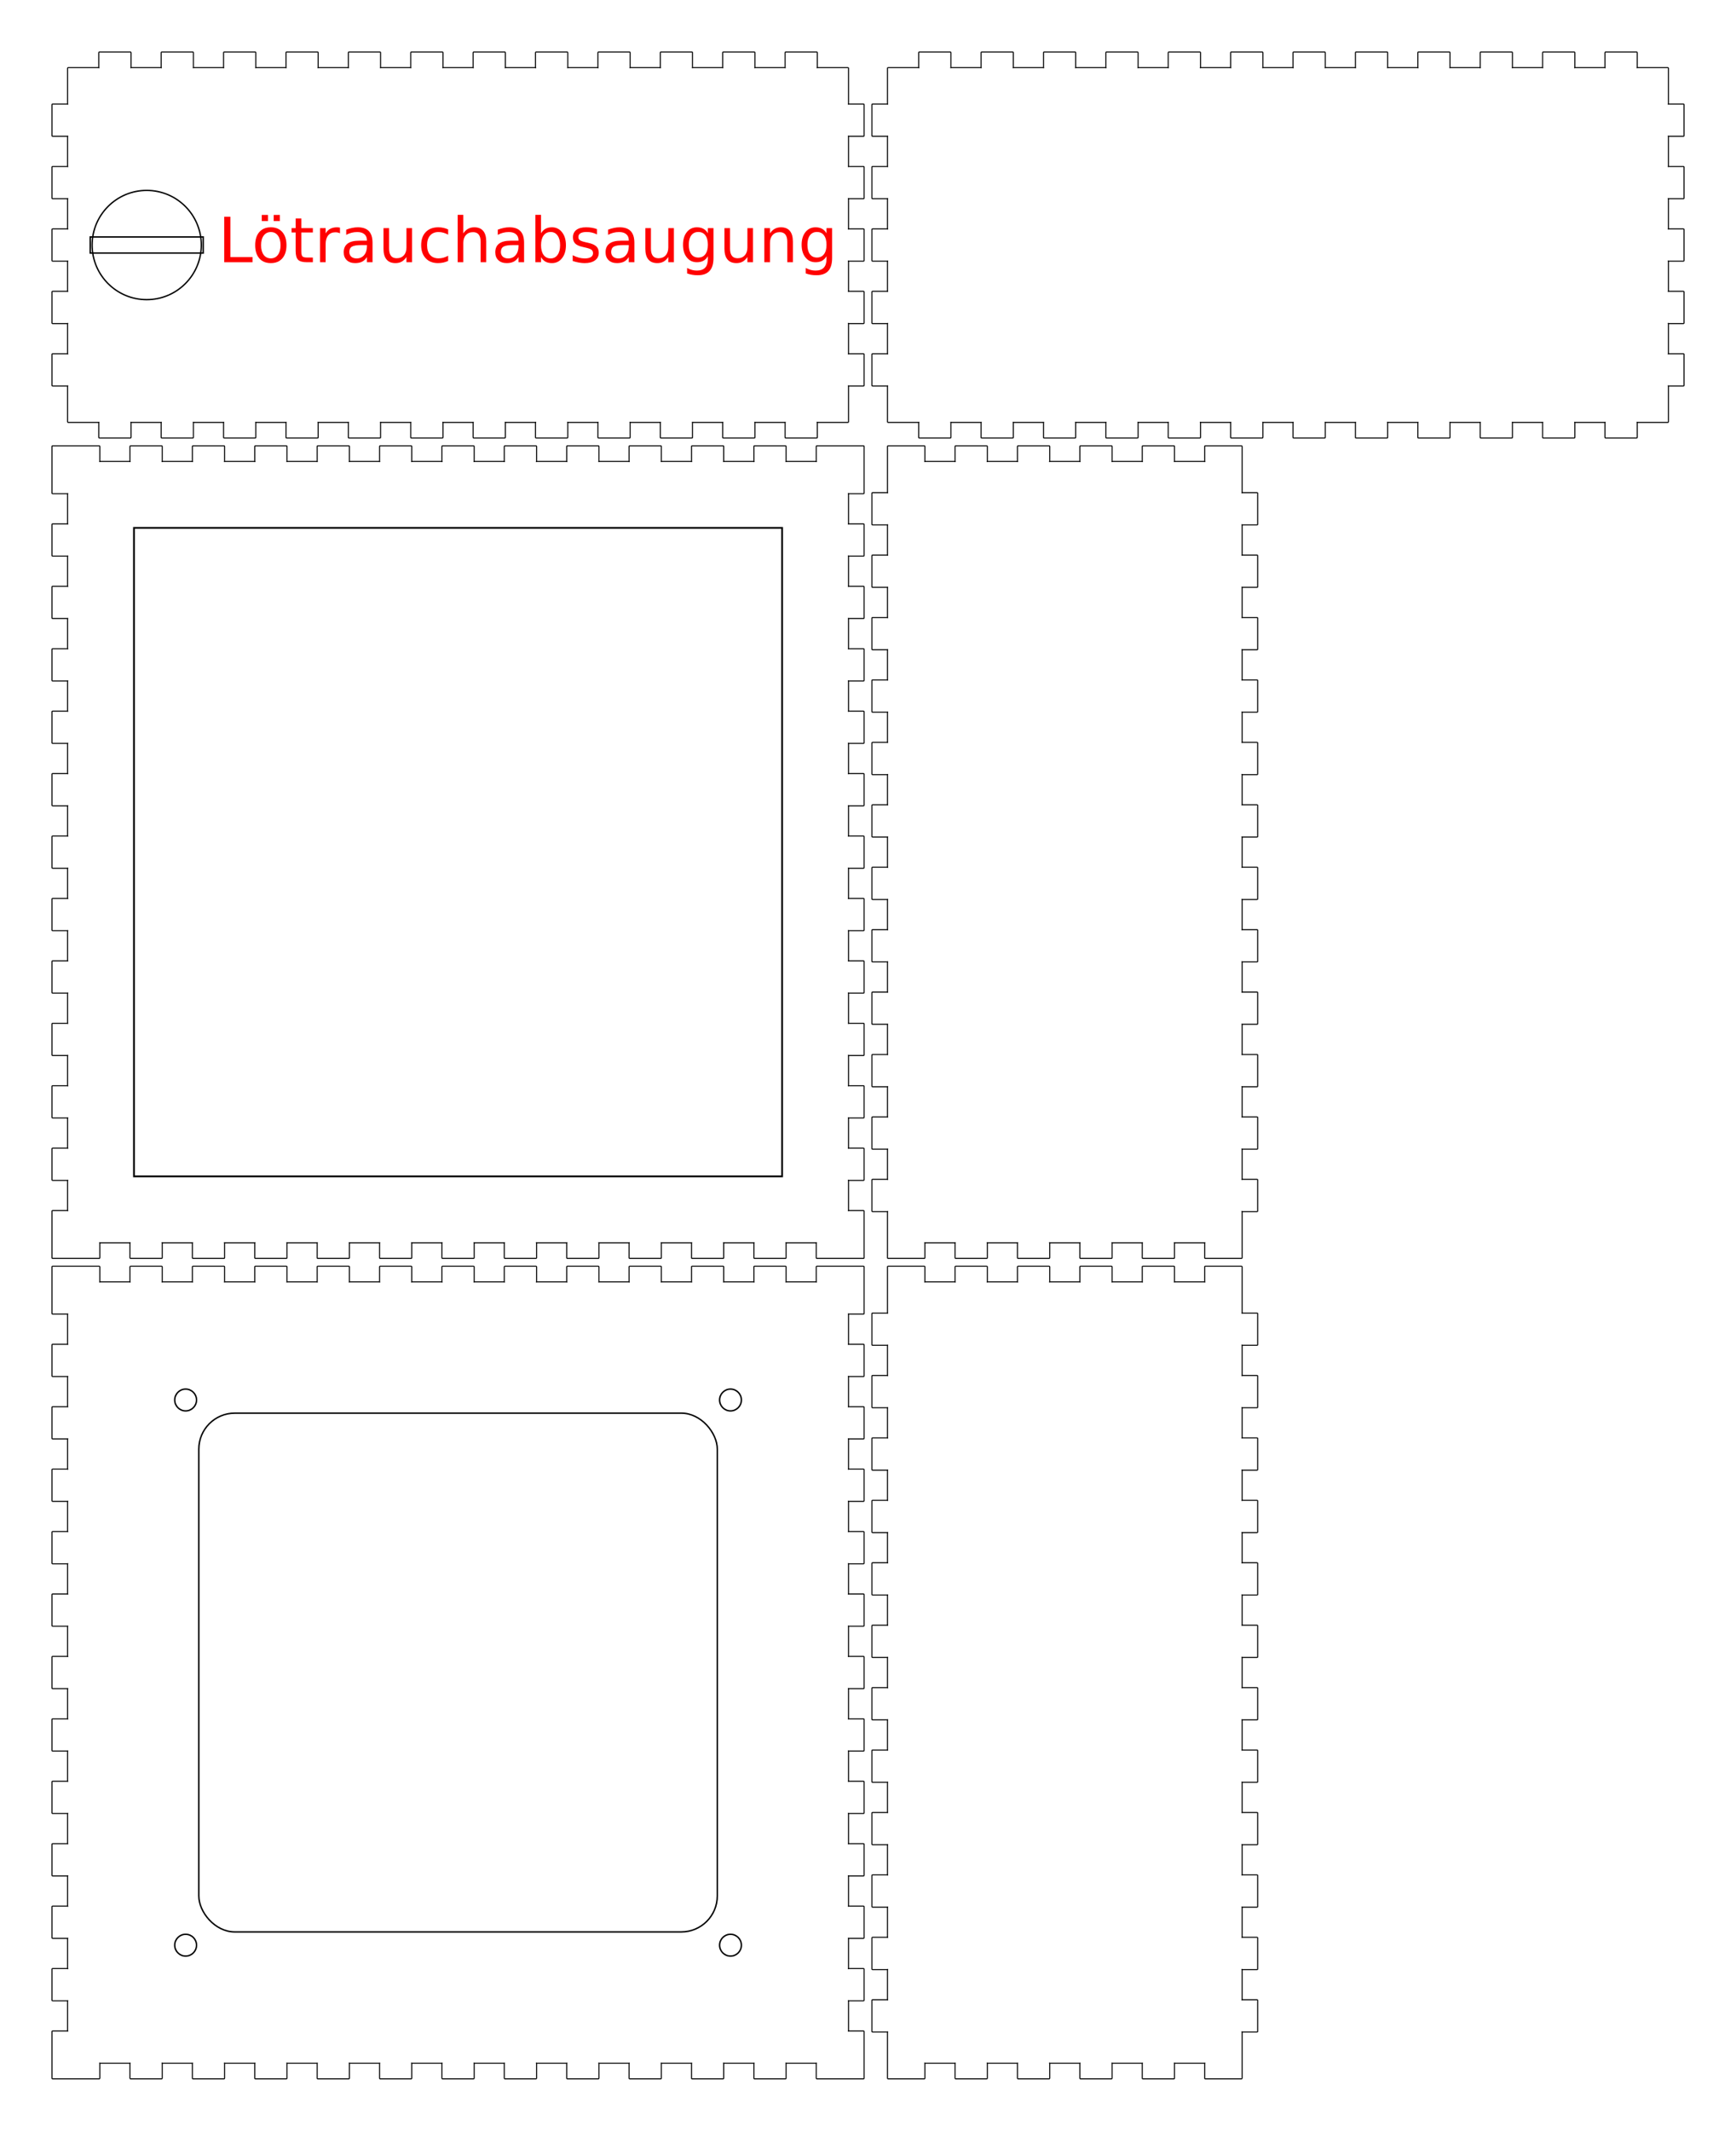 <?xml version="1.0" encoding="UTF-8" standalone="no"?>
<svg
   height="409.60mm"
   viewBox="0.0 0.0 333.90 409.60"
   width="333.90mm"
   version="1.1"
   id="svg656"
   sodipodi:docname="SolderFumev4.svg"
   inkscape:version="1.1 (c4e8f9ed74, 2021-05-24)"
   xmlns:inkscape="http://www.inkscape.org/namespaces/inkscape"
   xmlns:sodipodi="http://sodipodi.sourceforge.net/DTD/sodipodi-0.dtd"
   xmlns="http://www.w3.org/2000/svg"
   xmlns:svg="http://www.w3.org/2000/svg"
   xmlns:rdf="http://www.w3.org/1999/02/22-rdf-syntax-ns#"
   xmlns:cc="http://creativecommons.org/ns#"
   xmlns:dc="http://purl.org/dc/elements/1.1/">
  <defs
     id="defs660" />
  <sodipodi:namedview
     id="namedview658"
     pagecolor="#505050"
     bordercolor="#ffffff"
     borderopacity="1"
     inkscape:pageshadow="0"
     inkscape:pageopacity="0"
     inkscape:pagecheckerboard="1"
     inkscape:document-units="mm"
     showgrid="false"
     inkscape:zoom="1.3825878"
     inkscape:cx="399.9746"
     inkscape:cy="295.46044"
     inkscape:current-layer="svg656" />
  <!--
ClosedBox - Fully closed box


This box is more of a building block than a finished item.
Use a vector graphics program (like Inkscape) to add holes or adjust the base
plate.

See BasedBox for variant with a base.


Created with Boxes.py (https://festi.info/boxes.py)
Creation date: 2021-09-19 19:08:46
Command line (remove spaces between dashes): boxes ClosedBox - -FingerJoint_angle=90.0 - -FingerJoint_style=rectangular - -FingerJoint_surroundingspaces=2.0 - -FingerJoint_edge_width=1.0 - -FingerJoint_finger=2.0 - -FingerJoint_play=0.0 - -FingerJoint_space=2.0 - -FingerJoint_width=1.0 - -x=150 - -y=68 - -h=150 - -outside=0 - -thickness=3.0 - -format=svg - -tabs=0.0 - -debug=0 - -labels=0 - -reference=0 - -burn=0.1
Url: http://www.festi.info/ClosedBox?FingerJoint_angle=90.0&FingerJoint_style=rectangular&FingerJoint_surroundingspaces=2.0&FingerJoint_edge_width=1.0&FingerJoint_finger=2.0&FingerJoint_play=0.0&FingerJoint_space=2.0&FingerJoint_width=1.0&x=150&y=68&h=150&outside=0&thickness=3.0&format=svg&tabs=0.0&debug=0&labels=0&reference=0&burn=0.1&render=1
SettingsUrl: http://www.festi.info/ClosedBox?FingerJoint_angle=90.0&FingerJoint_style=rectangular&FingerJoint_surroundingspaces=2.0&FingerJoint_edge_width=1.0&FingerJoint_finger=2.0&FingerJoint_play=0.0&FingerJoint_space=2.0&FingerJoint_width=1.0&x=150&y=68&h=150&outside=0&thickness=3.0&format=svg&tabs=0.0&debug=0&labels=0&reference=0&burn=0.1
-->
  <title
     id="title634">ClosedBox</title>
  <g
     id="p-0"
     style="fill:none;stroke-linecap:round;stroke-linejoin:round;">
    <path
       d="M 13.100 399.600 H 19.100 C 19.155 399.600 19.200 399.555 19.200 399.500 V 396.600 C 19.200 396.500 19.100 396.600 19.200 396.600 H 25.000 C 25.100 396.600 25.000 396.500 25.000 396.600 V 399.500 C 25.000 399.555 25.045 399.600 25.100 399.600 H 31.100 C 31.155 399.600 31.200 399.555 31.200 399.500 V 396.600 C 31.200 396.500 31.100 396.600 31.200 396.600 H 37.000 C 37.100 396.600 37.000 396.500 37.000 396.600 V 399.500 C 37.000 399.555 37.045 399.600 37.100 399.600 H 43.100 C 43.155 399.600 43.200 399.555 43.200 399.500 V 396.600 C 43.200 396.500 43.100 396.600 43.200 396.600 H 49.000 C 49.100 396.600 49.000 396.500 49.000 396.600 V 399.500 C 49.000 399.555 49.045 399.600 49.100 399.600 H 55.100 C 55.155 399.600 55.200 399.555 55.200 399.500 V 396.600 C 55.200 396.500 55.100 396.600 55.200 396.600 H 61.000 C 61.100 396.600 61.000 396.500 61.000 396.600 V 399.500 C 61.000 399.555 61.045 399.600 61.100 399.600 H 67.100 C 67.155 399.600 67.200 399.555 67.200 399.500 V 396.600 C 67.200 396.500 67.100 396.600 67.200 396.600 H 73.000 C 73.100 396.600 73.000 396.500 73.000 396.600 V 399.500 C 73.000 399.555 73.045 399.600 73.100 399.600 H 79.100 C 79.155 399.600 79.200 399.555 79.200 399.500 V 396.600 C 79.200 396.500 79.100 396.600 79.200 396.600 H 85.000 C 85.100 396.600 85.000 396.500 85.000 396.600 V 399.500 C 85.000 399.555 85.045 399.600 85.100 399.600 H 91.100 C 91.155 399.600 91.200 399.555 91.200 399.500 V 396.600 C 91.200 396.500 91.100 396.600 91.200 396.600 H 97.000 C 97.100 396.600 97.000 396.500 97.000 396.600 V 399.500 C 97.000 399.555 97.045 399.600 97.100 399.600 H 103.100 C 103.155 399.600 103.200 399.555 103.200 399.500 V 396.600 C 103.200 396.500 103.100 396.600 103.200 396.600 H 109.000 C 109.100 396.600 109.000 396.500 109.000 396.600 V 399.500 C 109.000 399.555 109.045 399.600 109.100 399.600 H 115.100 C 115.155 399.600 115.200 399.555 115.200 399.500 V 396.600 C 115.200 396.500 115.100 396.600 115.200 396.600 H 121.000 C 121.100 396.600 121.000 396.500 121.000 396.600 V 399.500 C 121.000 399.555 121.045 399.600 121.100 399.600 H 127.100 C 127.155 399.600 127.200 399.555 127.200 399.500 V 396.600 C 127.200 396.500 127.100 396.600 127.200 396.600 H 133.000 C 133.100 396.600 133.000 396.500 133.000 396.600 V 399.500 C 133.000 399.555 133.045 399.600 133.100 399.600 H 139.100 C 139.155 399.600 139.200 399.555 139.200 399.500 V 396.600 C 139.200 396.500 139.100 396.600 139.200 396.600 H 145.000 C 145.100 396.600 145.000 396.500 145.000 396.600 V 399.500 C 145.000 399.555 145.045 399.600 145.100 399.600 H 151.100 C 151.155 399.600 151.200 399.555 151.200 399.500 V 396.600 C 151.200 396.500 151.100 396.600 151.200 396.600 H 157.000 C 157.100 396.600 157.000 396.500 157.000 396.600 V 399.500 C 157.000 399.555 157.045 399.600 157.100 399.600 H 163.100 H 166.100 C 166.155 399.600 166.200 399.555 166.200 399.500 V 396.500 V 390.500 C 166.200 390.445 166.155 390.400 166.100 390.400 H 163.200 C 163.100 390.400 163.200 390.500 163.200 390.400 V 384.600 C 163.200 384.500 163.100 384.600 163.200 384.600 H 166.100 C 166.155 384.600 166.200 384.555 166.200 384.500 V 378.500 C 166.200 378.445 166.155 378.400 166.100 378.400 H 163.200 C 163.100 378.400 163.200 378.500 163.200 378.400 V 372.600 C 163.200 372.500 163.100 372.600 163.200 372.600 H 166.100 C 166.155 372.600 166.200 372.555 166.200 372.500 V 366.500 C 166.200 366.445 166.155 366.400 166.100 366.400 H 163.200 C 163.100 366.400 163.200 366.500 163.200 366.400 V 360.600 C 163.200 360.500 163.100 360.600 163.200 360.600 H 166.100 C 166.155 360.600 166.200 360.555 166.200 360.500 V 354.500 C 166.200 354.445 166.155 354.400 166.100 354.400 H 163.200 C 163.100 354.400 163.200 354.500 163.200 354.400 V 348.600 C 163.200 348.500 163.100 348.600 163.200 348.600 H 166.100 C 166.155 348.600 166.200 348.555 166.200 348.500 V 342.500 C 166.200 342.445 166.155 342.400 166.100 342.400 H 163.200 C 163.100 342.400 163.200 342.500 163.200 342.400 V 336.600 C 163.200 336.500 163.100 336.600 163.200 336.600 H 166.100 C 166.155 336.600 166.200 336.555 166.200 336.500 V 330.500 C 166.200 330.445 166.155 330.400 166.100 330.400 H 163.200 C 163.100 330.400 163.200 330.500 163.200 330.400 V 324.600 C 163.200 324.500 163.100 324.600 163.200 324.600 H 166.100 C 166.155 324.600 166.200 324.555 166.200 324.500 V 318.500 C 166.200 318.445 166.155 318.400 166.100 318.400 H 163.200 C 163.100 318.400 163.200 318.500 163.200 318.400 V 312.600 C 163.200 312.500 163.100 312.600 163.200 312.600 H 166.100 C 166.155 312.600 166.200 312.555 166.200 312.500 V 306.500 C 166.200 306.445 166.155 306.400 166.100 306.400 H 163.200 C 163.100 306.400 163.200 306.500 163.200 306.400 V 300.600 C 163.200 300.500 163.100 300.600 163.200 300.600 H 166.100 C 166.155 300.600 166.200 300.555 166.200 300.500 V 294.500 C 166.200 294.445 166.155 294.400 166.100 294.400 H 163.200 C 163.100 294.400 163.200 294.500 163.200 294.400 V 288.600 C 163.200 288.500 163.100 288.600 163.200 288.600 H 166.100 C 166.155 288.600 166.200 288.555 166.200 288.500 V 282.500 C 166.200 282.445 166.155 282.400 166.100 282.400 H 163.200 C 163.100 282.400 163.200 282.500 163.200 282.400 V 276.600 C 163.200 276.500 163.100 276.600 163.200 276.600 H 166.100 C 166.155 276.600 166.200 276.555 166.200 276.500 V 270.500 C 166.200 270.445 166.155 270.400 166.100 270.400 H 163.200 C 163.100 270.400 163.200 270.500 163.200 270.400 V 264.600 C 163.200 264.500 163.100 264.600 163.200 264.600 H 166.100 C 166.155 264.600 166.200 264.555 166.200 264.500 V 258.500 C 166.200 258.445 166.155 258.400 166.100 258.400 H 163.200 C 163.100 258.400 163.200 258.500 163.200 258.400 V 252.600 C 163.200 252.500 163.100 252.600 163.200 252.600 H 166.100 C 166.155 252.600 166.200 252.555 166.200 252.500 V 246.500 V 243.500 C 166.200 243.445 166.155 243.400 166.100 243.400 H 163.100 H 157.100 C 157.045 243.400 157.000 243.445 157.000 243.500 V 246.400 C 157.000 246.500 157.100 246.400 157.000 246.400 H 151.200 C 151.100 246.400 151.200 246.500 151.200 246.400 V 243.500 C 151.200 243.445 151.155 243.400 151.100 243.400 H 145.100 C 145.045 243.400 145.000 243.445 145.000 243.500 V 246.400 C 145.000 246.500 145.100 246.400 145.000 246.400 H 139.200 C 139.100 246.400 139.200 246.500 139.200 246.400 V 243.500 C 139.200 243.445 139.155 243.400 139.100 243.400 H 133.100 C 133.045 243.400 133.000 243.445 133.000 243.500 V 246.400 C 133.000 246.500 133.100 246.400 133.000 246.400 H 127.200 C 127.100 246.400 127.200 246.500 127.200 246.400 V 243.500 C 127.200 243.445 127.155 243.400 127.100 243.400 H 121.100 C 121.045 243.400 121.000 243.445 121.000 243.500 V 246.400 C 121.000 246.500 121.100 246.400 121.000 246.400 H 115.200 C 115.100 246.400 115.200 246.500 115.200 246.400 V 243.500 C 115.200 243.445 115.155 243.400 115.100 243.400 H 109.100 C 109.045 243.400 109.000 243.445 109.000 243.500 V 246.400 C 109.000 246.500 109.100 246.400 109.000 246.400 H 103.200 C 103.100 246.400 103.200 246.500 103.200 246.400 V 243.500 C 103.200 243.445 103.155 243.400 103.100 243.400 H 97.100 C 97.045 243.400 97.000 243.445 97.000 243.500 V 246.400 C 97.000 246.500 97.100 246.400 97.000 246.400 H 91.200 C 91.100 246.400 91.200 246.500 91.200 246.400 V 243.500 C 91.200 243.445 91.155 243.400 91.100 243.400 H 85.100 C 85.045 243.400 85.000 243.445 85.000 243.500 V 246.400 C 85.000 246.500 85.100 246.400 85.000 246.400 H 79.200 C 79.100 246.400 79.200 246.500 79.200 246.400 V 243.500 C 79.200 243.445 79.155 243.400 79.100 243.400 H 73.100 C 73.045 243.400 73.000 243.445 73.000 243.500 V 246.400 C 73.000 246.500 73.100 246.400 73.000 246.400 H 67.200 C 67.100 246.400 67.200 246.500 67.200 246.400 V 243.500 C 67.200 243.445 67.155 243.400 67.100 243.400 H 61.100 C 61.045 243.400 61.000 243.445 61.000 243.500 V 246.400 C 61.000 246.500 61.100 246.400 61.000 246.400 H 55.200 C 55.100 246.400 55.200 246.500 55.200 246.400 V 243.500 C 55.200 243.445 55.155 243.400 55.100 243.400 H 49.100 C 49.045 243.400 49.000 243.445 49.000 243.500 V 246.400 C 49.000 246.500 49.100 246.400 49.000 246.400 H 43.200 C 43.100 246.400 43.200 246.500 43.200 246.400 V 243.500 C 43.200 243.445 43.155 243.400 43.100 243.400 H 37.100 C 37.045 243.400 37.000 243.445 37.000 243.500 V 246.400 C 37.000 246.500 37.100 246.400 37.000 246.400 H 31.200 C 31.100 246.400 31.200 246.500 31.200 246.400 V 243.500 C 31.200 243.445 31.155 243.400 31.100 243.400 H 25.100 C 25.045 243.400 25.000 243.445 25.000 243.500 V 246.400 C 25.000 246.500 25.100 246.400 25.000 246.400 H 19.200 C 19.100 246.400 19.200 246.500 19.200 246.400 V 243.500 C 19.200 243.445 19.155 243.400 19.100 243.400 H 13.100 H 10.100 C 10.045 243.400 10.000 243.445 10.000 243.500 V 246.500 V 252.500 C 10.000 252.555 10.045 252.600 10.100 252.600 H 13.000 C 13.100 252.600 13.000 252.500 13.000 252.600 V 258.400 C 13.000 258.500 13.100 258.400 13.000 258.400 H 10.100 C 10.045 258.400 10.000 258.445 10.000 258.500 V 264.500 C 10.000 264.555 10.045 264.600 10.100 264.600 H 13.000 C 13.100 264.600 13.000 264.500 13.000 264.600 V 270.400 C 13.000 270.500 13.100 270.400 13.000 270.400 H 10.100 C 10.045 270.400 10.000 270.445 10.000 270.500 V 276.500 C 10.000 276.555 10.045 276.600 10.100 276.600 H 13.000 C 13.100 276.600 13.000 276.500 13.000 276.600 V 282.400 C 13.000 282.500 13.100 282.400 13.000 282.400 H 10.100 C 10.045 282.400 10.000 282.445 10.000 282.500 V 288.500 C 10.000 288.555 10.045 288.600 10.100 288.600 H 13.000 C 13.100 288.600 13.000 288.500 13.000 288.600 V 294.400 C 13.000 294.500 13.100 294.400 13.000 294.400 H 10.100 C 10.045 294.400 10.000 294.445 10.000 294.500 V 300.500 C 10.000 300.555 10.045 300.600 10.100 300.600 H 13.000 C 13.100 300.600 13.000 300.500 13.000 300.600 V 306.400 C 13.000 306.500 13.100 306.400 13.000 306.400 H 10.100 C 10.045 306.400 10.000 306.445 10.000 306.500 V 312.500 C 10.000 312.555 10.045 312.600 10.100 312.600 H 13.000 C 13.100 312.600 13.000 312.500 13.000 312.600 V 318.400 C 13.000 318.500 13.100 318.400 13.000 318.400 H 10.100 C 10.045 318.400 10.000 318.445 10.000 318.500 V 324.500 C 10.000 324.555 10.045 324.600 10.100 324.600 H 13.000 C 13.100 324.600 13.000 324.500 13.000 324.600 V 330.400 C 13.000 330.500 13.100 330.400 13.000 330.400 H 10.100 C 10.045 330.400 10.000 330.445 10.000 330.500 V 336.500 C 10.000 336.555 10.045 336.600 10.100 336.600 H 13.000 C 13.100 336.600 13.000 336.500 13.000 336.600 V 342.400 C 13.000 342.500 13.100 342.400 13.000 342.400 H 10.100 C 10.045 342.400 10.000 342.445 10.000 342.500 V 348.500 C 10.000 348.555 10.045 348.600 10.100 348.600 H 13.000 C 13.100 348.600 13.000 348.500 13.000 348.600 V 354.400 C 13.000 354.500 13.100 354.400 13.000 354.400 H 10.100 C 10.045 354.400 10.000 354.445 10.000 354.500 V 360.500 C 10.000 360.555 10.045 360.600 10.100 360.600 H 13.000 C 13.100 360.600 13.000 360.500 13.000 360.600 V 366.400 C 13.000 366.500 13.100 366.400 13.000 366.400 H 10.100 C 10.045 366.400 10.000 366.445 10.000 366.500 V 372.500 C 10.000 372.555 10.045 372.600 10.100 372.600 H 13.000 C 13.100 372.600 13.000 372.500 13.000 372.600 V 378.400 C 13.000 378.500 13.100 378.400 13.000 378.400 H 10.100 C 10.045 378.400 10.000 378.445 10.000 378.500 V 384.500 C 10.000 384.555 10.045 384.600 10.100 384.600 H 13.000 C 13.100 384.600 13.000 384.500 13.000 384.600 V 390.400 C 13.000 390.500 13.100 390.400 13.000 390.400 H 10.100 C 10.045 390.400 10.000 390.445 10.000 390.500 V 396.500 V 399.500 C 10.000 399.555 10.045 399.600 10.100 399.600 H 13.100 Z"
       stroke="rgb(0,0,0)"
       stroke-width="0.20"
       id="path638" />
  </g>
  <g
     id="p-1"
     style="fill:none;stroke-linecap:round;stroke-linejoin:round;">
    <path
       d="M 170.800 399.600 H 177.800 C 177.855 399.600 177.900 399.555 177.900 399.500 V 396.600 C 177.900 396.500 177.800 396.600 177.900 396.600 H 183.700 C 183.800 396.600 183.700 396.500 183.700 396.600 V 399.500 C 183.700 399.555 183.745 399.600 183.800 399.600 H 189.800 C 189.855 399.600 189.900 399.555 189.900 399.500 V 396.600 C 189.900 396.500 189.800 396.600 189.900 396.600 H 195.700 C 195.800 396.600 195.700 396.500 195.700 396.600 V 399.500 C 195.700 399.555 195.745 399.600 195.800 399.600 H 201.800 C 201.855 399.600 201.900 399.555 201.900 399.500 V 396.600 C 201.900 396.500 201.800 396.600 201.900 396.600 H 207.700 C 207.800 396.600 207.700 396.500 207.700 396.600 V 399.500 C 207.700 399.555 207.745 399.600 207.800 399.600 H 213.800 C 213.855 399.600 213.900 399.555 213.900 399.500 V 396.600 C 213.900 396.500 213.800 396.600 213.900 396.600 H 219.700 C 219.800 396.600 219.700 396.500 219.700 396.600 V 399.500 C 219.700 399.555 219.745 399.600 219.800 399.600 H 225.800 C 225.855 399.600 225.900 399.555 225.900 399.500 V 396.600 C 225.900 396.500 225.800 396.600 225.900 396.600 H 231.700 C 231.800 396.600 231.700 396.500 231.700 396.600 V 399.500 C 231.700 399.555 231.745 399.600 231.800 399.600 H 238.800 C 238.855 399.600 238.900 399.555 238.900 399.500 V 396.500 V 390.600 C 238.900 390.500 238.800 390.600 238.900 390.600 H 241.800 C 241.855 390.600 241.900 390.555 241.900 390.500 V 384.500 C 241.900 384.445 241.855 384.400 241.800 384.400 H 238.900 C 238.800 384.400 238.900 384.500 238.900 384.400 V 378.600 C 238.900 378.500 238.800 378.600 238.900 378.600 H 241.800 C 241.855 378.600 241.900 378.555 241.900 378.500 V 372.500 C 241.900 372.445 241.855 372.400 241.800 372.400 H 238.900 C 238.800 372.400 238.900 372.500 238.900 372.400 V 366.600 C 238.900 366.500 238.800 366.600 238.900 366.600 H 241.800 C 241.855 366.600 241.900 366.555 241.900 366.500 V 360.500 C 241.900 360.445 241.855 360.400 241.800 360.400 H 238.900 C 238.800 360.400 238.900 360.500 238.900 360.400 V 354.600 C 238.900 354.500 238.800 354.600 238.900 354.600 H 241.800 C 241.855 354.600 241.900 354.555 241.900 354.500 V 348.500 C 241.900 348.445 241.855 348.400 241.800 348.400 H 238.900 C 238.800 348.400 238.900 348.500 238.900 348.400 V 342.600 C 238.900 342.500 238.800 342.600 238.900 342.600 H 241.800 C 241.855 342.600 241.900 342.555 241.900 342.500 V 336.500 C 241.900 336.445 241.855 336.400 241.800 336.400 H 238.900 C 238.800 336.400 238.900 336.500 238.900 336.400 V 330.600 C 238.900 330.500 238.800 330.600 238.900 330.600 H 241.800 C 241.855 330.600 241.900 330.555 241.900 330.500 V 324.500 C 241.900 324.445 241.855 324.400 241.800 324.400 H 238.900 C 238.800 324.400 238.900 324.500 238.900 324.400 V 318.600 C 238.900 318.500 238.800 318.600 238.900 318.600 H 241.800 C 241.855 318.600 241.900 318.555 241.900 318.500 V 312.500 C 241.900 312.445 241.855 312.400 241.800 312.400 H 238.900 C 238.800 312.400 238.900 312.500 238.900 312.400 V 306.600 C 238.900 306.500 238.800 306.600 238.900 306.600 H 241.800 C 241.855 306.600 241.900 306.555 241.900 306.500 V 300.500 C 241.900 300.445 241.855 300.400 241.800 300.400 H 238.900 C 238.800 300.400 238.900 300.500 238.900 300.400 V 294.600 C 238.900 294.500 238.800 294.600 238.900 294.600 H 241.800 C 241.855 294.600 241.900 294.555 241.900 294.500 V 288.500 C 241.900 288.445 241.855 288.400 241.800 288.400 H 238.900 C 238.800 288.400 238.900 288.500 238.900 288.400 V 282.600 C 238.900 282.500 238.800 282.600 238.900 282.600 H 241.800 C 241.855 282.600 241.900 282.555 241.900 282.500 V 276.500 C 241.900 276.445 241.855 276.400 241.800 276.400 H 238.900 C 238.800 276.400 238.900 276.500 238.900 276.400 V 270.600 C 238.900 270.500 238.800 270.600 238.900 270.600 H 241.800 C 241.855 270.600 241.900 270.555 241.900 270.500 V 264.500 C 241.900 264.445 241.855 264.400 241.800 264.400 H 238.900 C 238.800 264.400 238.900 264.500 238.900 264.400 V 258.600 C 238.900 258.500 238.800 258.600 238.900 258.600 H 241.800 C 241.855 258.600 241.900 258.555 241.900 258.500 V 252.500 C 241.900 252.445 241.855 252.400 241.800 252.400 H 238.900 C 238.800 252.400 238.900 252.500 238.900 252.400 V 246.500 V 243.500 C 238.900 243.445 238.855 243.400 238.800 243.400 H 231.800 C 231.745 243.400 231.700 243.445 231.700 243.500 V 246.400 C 231.700 246.500 231.800 246.400 231.700 246.400 H 225.900 C 225.800 246.400 225.900 246.500 225.900 246.400 V 243.500 C 225.900 243.445 225.855 243.400 225.800 243.400 H 219.800 C 219.745 243.400 219.700 243.445 219.700 243.500 V 246.400 C 219.700 246.500 219.800 246.400 219.700 246.400 H 213.900 C 213.800 246.400 213.900 246.500 213.900 246.400 V 243.500 C 213.900 243.445 213.855 243.400 213.800 243.400 H 207.800 C 207.745 243.400 207.700 243.445 207.700 243.500 V 246.400 C 207.700 246.500 207.800 246.400 207.700 246.400 H 201.900 C 201.800 246.400 201.900 246.500 201.900 246.400 V 243.500 C 201.900 243.445 201.855 243.400 201.800 243.400 H 195.800 C 195.745 243.400 195.700 243.445 195.700 243.500 V 246.400 C 195.700 246.500 195.800 246.400 195.700 246.400 H 189.900 C 189.800 246.400 189.900 246.500 189.900 246.400 V 243.500 C 189.900 243.445 189.855 243.400 189.800 243.400 H 183.800 C 183.745 243.400 183.700 243.445 183.700 243.500 V 246.400 C 183.700 246.500 183.800 246.400 183.700 246.400 H 177.900 C 177.800 246.400 177.900 246.500 177.900 246.400 V 243.500 C 177.900 243.445 177.855 243.400 177.800 243.400 H 170.800 C 170.745 243.400 170.700 243.445 170.700 243.500 V 246.500 V 252.400 C 170.700 252.500 170.800 252.400 170.700 252.400 H 167.800 C 167.745 252.400 167.700 252.445 167.700 252.500 V 258.500 C 167.700 258.555 167.745 258.600 167.800 258.600 H 170.700 C 170.800 258.600 170.700 258.500 170.700 258.600 V 264.400 C 170.700 264.500 170.800 264.400 170.700 264.400 H 167.800 C 167.745 264.400 167.700 264.445 167.700 264.500 V 270.500 C 167.700 270.555 167.745 270.600 167.800 270.600 H 170.700 C 170.800 270.600 170.700 270.500 170.700 270.600 V 276.400 C 170.700 276.500 170.800 276.400 170.700 276.400 H 167.800 C 167.745 276.400 167.700 276.445 167.700 276.500 V 282.500 C 167.700 282.555 167.745 282.600 167.800 282.600 H 170.700 C 170.800 282.600 170.700 282.500 170.700 282.600 V 288.400 C 170.700 288.500 170.800 288.400 170.700 288.400 H 167.800 C 167.745 288.400 167.700 288.445 167.700 288.500 V 294.500 C 167.700 294.555 167.745 294.600 167.800 294.600 H 170.700 C 170.800 294.600 170.700 294.500 170.700 294.600 V 300.400 C 170.700 300.500 170.800 300.400 170.700 300.400 H 167.800 C 167.745 300.400 167.700 300.445 167.700 300.500 V 306.500 C 167.700 306.555 167.745 306.600 167.800 306.600 H 170.700 C 170.800 306.600 170.700 306.500 170.700 306.600 V 312.400 C 170.700 312.500 170.800 312.400 170.700 312.400 H 167.800 C 167.745 312.400 167.700 312.445 167.700 312.500 V 318.500 C 167.700 318.555 167.745 318.600 167.800 318.600 H 170.700 C 170.800 318.600 170.700 318.500 170.700 318.600 V 324.400 C 170.700 324.500 170.800 324.400 170.700 324.400 H 167.800 C 167.745 324.400 167.700 324.445 167.700 324.500 V 330.500 C 167.700 330.555 167.745 330.600 167.800 330.600 H 170.700 C 170.800 330.600 170.700 330.500 170.700 330.600 V 336.400 C 170.700 336.500 170.800 336.400 170.700 336.400 H 167.800 C 167.745 336.400 167.700 336.445 167.700 336.500 V 342.500 C 167.700 342.555 167.745 342.600 167.800 342.600 H 170.700 C 170.800 342.600 170.700 342.500 170.700 342.600 V 348.400 C 170.700 348.500 170.800 348.400 170.700 348.400 H 167.800 C 167.745 348.400 167.700 348.445 167.700 348.500 V 354.500 C 167.700 354.555 167.745 354.600 167.800 354.600 H 170.700 C 170.800 354.600 170.700 354.500 170.700 354.600 V 360.400 C 170.700 360.500 170.800 360.400 170.700 360.400 H 167.800 C 167.745 360.400 167.700 360.445 167.700 360.500 V 366.500 C 167.700 366.555 167.745 366.600 167.800 366.600 H 170.700 C 170.800 366.600 170.700 366.500 170.700 366.600 V 372.400 C 170.700 372.500 170.800 372.400 170.700 372.400 H 167.800 C 167.745 372.400 167.700 372.445 167.700 372.500 V 378.500 C 167.700 378.555 167.745 378.600 167.800 378.600 H 170.700 C 170.800 378.600 170.700 378.500 170.700 378.600 V 384.400 C 170.700 384.500 170.800 384.400 170.700 384.400 H 167.800 C 167.745 384.400 167.700 384.445 167.700 384.500 V 390.500 C 167.700 390.555 167.745 390.600 167.800 390.600 H 170.700 C 170.800 390.600 170.700 390.500 170.700 390.600 V 396.500 V 399.500 C 170.700 399.555 170.745 399.600 170.800 399.600 Z"
       stroke="rgb(0,0,0)"
       stroke-width="0.20"
       id="path641" />
  </g>
  <g
     id="p-2"
     style="fill:none;stroke-linecap:round;stroke-linejoin:round;">
    <path
       d="M 170.800 241.900 H 177.800 C 177.855 241.900 177.900 241.855 177.900 241.800 V 238.900 C 177.900 238.800 177.800 238.900 177.900 238.900 H 183.700 C 183.800 238.900 183.700 238.800 183.700 238.900 V 241.800 C 183.700 241.855 183.745 241.900 183.800 241.900 H 189.800 C 189.855 241.900 189.900 241.855 189.900 241.800 V 238.900 C 189.900 238.800 189.800 238.900 189.900 238.900 H 195.700 C 195.800 238.900 195.700 238.800 195.700 238.900 V 241.800 C 195.700 241.855 195.745 241.900 195.800 241.900 H 201.800 C 201.855 241.900 201.900 241.855 201.900 241.800 V 238.900 C 201.900 238.800 201.800 238.900 201.900 238.900 H 207.700 C 207.800 238.900 207.700 238.800 207.700 238.900 V 241.800 C 207.700 241.855 207.745 241.900 207.800 241.900 H 213.800 C 213.855 241.900 213.900 241.855 213.900 241.800 V 238.900 C 213.900 238.800 213.800 238.900 213.900 238.900 H 219.700 C 219.800 238.900 219.700 238.800 219.700 238.900 V 241.800 C 219.700 241.855 219.745 241.900 219.800 241.900 H 225.800 C 225.855 241.900 225.900 241.855 225.900 241.800 V 238.900 C 225.900 238.800 225.800 238.900 225.900 238.900 H 231.700 C 231.800 238.900 231.700 238.800 231.700 238.900 V 241.800 C 231.700 241.855 231.745 241.900 231.800 241.900 H 238.800 C 238.855 241.900 238.900 241.855 238.900 241.800 V 238.800 V 232.900 C 238.900 232.800 238.800 232.900 238.900 232.900 H 241.800 C 241.855 232.900 241.900 232.855 241.900 232.800 V 226.800 C 241.900 226.745 241.855 226.700 241.800 226.700 H 238.900 C 238.800 226.700 238.900 226.800 238.900 226.700 V 220.900 C 238.900 220.800 238.800 220.900 238.900 220.900 H 241.800 C 241.855 220.900 241.900 220.855 241.900 220.800 V 214.800 C 241.900 214.745 241.855 214.700 241.800 214.700 H 238.900 C 238.800 214.700 238.900 214.800 238.900 214.700 V 208.900 C 238.900 208.800 238.800 208.900 238.900 208.900 H 241.800 C 241.855 208.900 241.900 208.855 241.900 208.800 V 202.800 C 241.900 202.745 241.855 202.700 241.800 202.700 H 238.900 C 238.800 202.700 238.900 202.800 238.900 202.700 V 196.900 C 238.900 196.800 238.800 196.900 238.900 196.900 H 241.800 C 241.855 196.900 241.900 196.855 241.900 196.800 V 190.800 C 241.900 190.745 241.855 190.700 241.800 190.700 H 238.900 C 238.800 190.700 238.900 190.800 238.900 190.700 V 184.900 C 238.900 184.800 238.800 184.900 238.900 184.900 H 241.800 C 241.855 184.900 241.900 184.855 241.900 184.800 V 178.800 C 241.900 178.745 241.855 178.700 241.800 178.700 H 238.900 C 238.800 178.700 238.900 178.800 238.900 178.700 V 172.900 C 238.900 172.800 238.800 172.900 238.900 172.900 H 241.800 C 241.855 172.900 241.900 172.855 241.900 172.800 V 166.800 C 241.900 166.745 241.855 166.700 241.800 166.700 H 238.900 C 238.800 166.700 238.900 166.800 238.900 166.700 V 160.900 C 238.900 160.800 238.800 160.900 238.900 160.900 H 241.800 C 241.855 160.900 241.900 160.855 241.900 160.800 V 154.800 C 241.900 154.745 241.855 154.700 241.800 154.700 H 238.900 C 238.800 154.700 238.900 154.800 238.900 154.700 V 148.900 C 238.900 148.800 238.800 148.900 238.900 148.900 H 241.800 C 241.855 148.900 241.900 148.855 241.900 148.800 V 142.800 C 241.900 142.745 241.855 142.700 241.800 142.700 H 238.900 C 238.800 142.700 238.900 142.800 238.900 142.700 V 136.900 C 238.900 136.800 238.800 136.900 238.900 136.900 H 241.800 C 241.855 136.900 241.900 136.855 241.900 136.800 V 130.800 C 241.900 130.745 241.855 130.700 241.800 130.700 H 238.900 C 238.800 130.700 238.900 130.800 238.900 130.700 V 124.900 C 238.900 124.800 238.800 124.900 238.900 124.900 H 241.800 C 241.855 124.900 241.900 124.855 241.900 124.800 V 118.800 C 241.900 118.745 241.855 118.700 241.800 118.700 H 238.900 C 238.800 118.700 238.900 118.800 238.900 118.700 V 112.900 C 238.900 112.800 238.800 112.900 238.900 112.900 H 241.800 C 241.855 112.900 241.900 112.855 241.900 112.800 V 106.800 C 241.900 106.745 241.855 106.700 241.800 106.700 H 238.900 C 238.800 106.700 238.900 106.800 238.900 106.700 V 100.900 C 238.900 100.800 238.800 100.900 238.900 100.900 H 241.800 C 241.855 100.900 241.900 100.855 241.900 100.800 V 94.800 C 241.900 94.745 241.855 94.700 241.800 94.700 H 238.900 C 238.800 94.700 238.900 94.800 238.900 94.700 V 88.800 V 85.800 C 238.900 85.745 238.855 85.700 238.800 85.700 H 231.800 C 231.745 85.700 231.700 85.745 231.700 85.800 V 88.700 C 231.700 88.800 231.800 88.700 231.700 88.700 H 225.900 C 225.800 88.700 225.900 88.800 225.900 88.700 V 85.800 C 225.900 85.745 225.855 85.700 225.800 85.700 H 219.800 C 219.745 85.700 219.700 85.745 219.700 85.800 V 88.700 C 219.700 88.800 219.800 88.700 219.700 88.700 H 213.900 C 213.800 88.700 213.900 88.800 213.900 88.700 V 85.800 C 213.900 85.745 213.855 85.700 213.800 85.700 H 207.800 C 207.745 85.700 207.700 85.745 207.700 85.800 V 88.700 C 207.700 88.800 207.800 88.700 207.700 88.700 H 201.900 C 201.800 88.700 201.900 88.800 201.900 88.700 V 85.800 C 201.900 85.745 201.855 85.700 201.800 85.700 H 195.800 C 195.745 85.700 195.700 85.745 195.700 85.800 V 88.700 C 195.700 88.800 195.800 88.700 195.700 88.700 H 189.900 C 189.800 88.700 189.900 88.800 189.900 88.700 V 85.800 C 189.900 85.745 189.855 85.700 189.800 85.700 H 183.800 C 183.745 85.700 183.700 85.745 183.700 85.800 V 88.700 C 183.700 88.800 183.800 88.700 183.700 88.700 H 177.900 C 177.800 88.700 177.900 88.800 177.900 88.700 V 85.800 C 177.900 85.745 177.855 85.700 177.800 85.700 H 170.800 C 170.745 85.700 170.700 85.745 170.700 85.800 V 88.800 V 94.700 C 170.700 94.800 170.800 94.700 170.700 94.700 H 167.800 C 167.745 94.700 167.700 94.745 167.700 94.800 V 100.800 C 167.700 100.855 167.745 100.900 167.800 100.900 H 170.700 C 170.800 100.900 170.700 100.800 170.700 100.900 V 106.700 C 170.700 106.800 170.800 106.700 170.700 106.700 H 167.800 C 167.745 106.700 167.700 106.745 167.700 106.800 V 112.800 C 167.700 112.855 167.745 112.900 167.800 112.900 H 170.700 C 170.800 112.900 170.700 112.800 170.700 112.900 V 118.700 C 170.700 118.800 170.800 118.700 170.700 118.700 H 167.800 C 167.745 118.700 167.700 118.745 167.700 118.800 V 124.800 C 167.700 124.855 167.745 124.900 167.800 124.900 H 170.700 C 170.800 124.900 170.700 124.800 170.700 124.900 V 130.700 C 170.700 130.800 170.800 130.700 170.700 130.700 H 167.800 C 167.745 130.700 167.700 130.745 167.700 130.800 V 136.800 C 167.700 136.855 167.745 136.900 167.800 136.900 H 170.700 C 170.800 136.900 170.700 136.800 170.700 136.900 V 142.700 C 170.700 142.800 170.800 142.700 170.700 142.700 H 167.800 C 167.745 142.700 167.700 142.745 167.700 142.800 V 148.800 C 167.700 148.855 167.745 148.900 167.800 148.900 H 170.700 C 170.800 148.900 170.700 148.800 170.700 148.900 V 154.700 C 170.700 154.800 170.800 154.700 170.700 154.700 H 167.800 C 167.745 154.700 167.700 154.745 167.700 154.800 V 160.800 C 167.700 160.855 167.745 160.900 167.800 160.900 H 170.700 C 170.800 160.900 170.700 160.800 170.700 160.900 V 166.700 C 170.700 166.800 170.800 166.700 170.700 166.700 H 167.800 C 167.745 166.700 167.700 166.745 167.700 166.800 V 172.800 C 167.700 172.855 167.745 172.900 167.800 172.900 H 170.700 C 170.800 172.900 170.700 172.800 170.700 172.900 V 178.700 C 170.700 178.800 170.800 178.700 170.700 178.700 H 167.800 C 167.745 178.700 167.700 178.745 167.700 178.800 V 184.800 C 167.700 184.855 167.745 184.900 167.800 184.900 H 170.700 C 170.800 184.900 170.700 184.800 170.700 184.900 V 190.700 C 170.700 190.800 170.800 190.700 170.700 190.700 H 167.800 C 167.745 190.700 167.700 190.745 167.700 190.800 V 196.800 C 167.700 196.855 167.745 196.900 167.800 196.900 H 170.700 C 170.800 196.900 170.700 196.800 170.700 196.900 V 202.700 C 170.700 202.800 170.800 202.700 170.700 202.700 H 167.800 C 167.745 202.700 167.700 202.745 167.700 202.800 V 208.800 C 167.700 208.855 167.745 208.900 167.800 208.900 H 170.700 C 170.800 208.900 170.700 208.800 170.700 208.900 V 214.700 C 170.700 214.800 170.800 214.700 170.700 214.700 H 167.800 C 167.745 214.700 167.700 214.745 167.700 214.800 V 220.800 C 167.700 220.855 167.745 220.900 167.800 220.900 H 170.700 C 170.800 220.900 170.700 220.800 170.700 220.900 V 226.700 C 170.700 226.800 170.800 226.700 170.700 226.700 H 167.800 C 167.745 226.700 167.700 226.745 167.700 226.800 V 232.800 C 167.700 232.855 167.745 232.900 167.800 232.900 H 170.700 C 170.800 232.900 170.700 232.800 170.700 232.900 V 238.800 V 241.800 C 170.700 241.855 170.745 241.900 170.800 241.900 Z"
       stroke="rgb(0,0,0)"
       stroke-width="0.20"
       id="path644" />
  </g>
  <g
     id="p-3"
     style="fill:none;stroke-linecap:round;stroke-linejoin:round;">
    <path
       d="M 13.100 241.900 H 19.100 C 19.155 241.900 19.200 241.855 19.200 241.800 V 238.900 C 19.200 238.800 19.100 238.900 19.200 238.900 H 25.000 C 25.100 238.900 25.000 238.800 25.000 238.900 V 241.800 C 25.000 241.855 25.045 241.900 25.100 241.900 H 31.100 C 31.155 241.900 31.200 241.855 31.200 241.800 V 238.900 C 31.200 238.800 31.100 238.900 31.200 238.900 H 37.000 C 37.100 238.900 37.000 238.800 37.000 238.900 V 241.800 C 37.000 241.855 37.045 241.900 37.100 241.900 H 43.100 C 43.155 241.900 43.200 241.855 43.200 241.800 V 238.900 C 43.200 238.800 43.100 238.900 43.200 238.900 H 49.000 C 49.100 238.900 49.000 238.800 49.000 238.900 V 241.800 C 49.000 241.855 49.045 241.900 49.100 241.900 H 55.100 C 55.155 241.900 55.200 241.855 55.200 241.800 V 238.900 C 55.200 238.800 55.100 238.900 55.200 238.900 H 61.000 C 61.100 238.900 61.000 238.800 61.000 238.900 V 241.800 C 61.000 241.855 61.045 241.900 61.100 241.900 H 67.100 C 67.155 241.900 67.200 241.855 67.200 241.800 V 238.900 C 67.200 238.800 67.100 238.900 67.200 238.900 H 73.000 C 73.100 238.900 73.000 238.800 73.000 238.900 V 241.800 C 73.000 241.855 73.045 241.900 73.100 241.900 H 79.100 C 79.155 241.900 79.200 241.855 79.200 241.800 V 238.900 C 79.200 238.800 79.100 238.900 79.200 238.900 H 85.000 C 85.100 238.900 85.000 238.800 85.000 238.900 V 241.800 C 85.000 241.855 85.045 241.900 85.100 241.900 H 91.100 C 91.155 241.900 91.200 241.855 91.200 241.800 V 238.900 C 91.200 238.800 91.100 238.900 91.200 238.900 H 97.000 C 97.100 238.900 97.000 238.800 97.000 238.900 V 241.800 C 97.000 241.855 97.045 241.900 97.100 241.900 H 103.100 C 103.155 241.900 103.200 241.855 103.200 241.800 V 238.900 C 103.200 238.800 103.100 238.900 103.200 238.900 H 109.000 C 109.100 238.900 109.000 238.800 109.000 238.900 V 241.800 C 109.000 241.855 109.045 241.900 109.100 241.900 H 115.100 C 115.155 241.900 115.200 241.855 115.200 241.800 V 238.900 C 115.200 238.800 115.100 238.900 115.200 238.900 H 121.000 C 121.100 238.900 121.000 238.800 121.000 238.900 V 241.800 C 121.000 241.855 121.045 241.900 121.100 241.900 H 127.100 C 127.155 241.900 127.200 241.855 127.200 241.800 V 238.900 C 127.200 238.800 127.100 238.900 127.200 238.900 H 133.000 C 133.100 238.900 133.000 238.800 133.000 238.900 V 241.800 C 133.000 241.855 133.045 241.900 133.100 241.900 H 139.100 C 139.155 241.900 139.200 241.855 139.200 241.800 V 238.900 C 139.200 238.800 139.100 238.900 139.200 238.900 H 145.000 C 145.100 238.900 145.000 238.800 145.000 238.900 V 241.800 C 145.000 241.855 145.045 241.900 145.100 241.900 H 151.100 C 151.155 241.900 151.200 241.855 151.200 241.800 V 238.900 C 151.200 238.800 151.100 238.900 151.200 238.900 H 157.000 C 157.100 238.900 157.000 238.800 157.000 238.900 V 241.800 C 157.000 241.855 157.045 241.900 157.100 241.900 H 163.100 H 166.100 C 166.155 241.900 166.200 241.855 166.200 241.800 V 238.800 V 232.800 C 166.200 232.745 166.155 232.700 166.100 232.700 H 163.200 C 163.100 232.700 163.200 232.800 163.200 232.700 V 226.900 C 163.200 226.800 163.100 226.900 163.200 226.900 H 166.100 C 166.155 226.900 166.200 226.855 166.200 226.800 V 220.800 C 166.200 220.745 166.155 220.700 166.100 220.700 H 163.200 C 163.100 220.700 163.200 220.800 163.200 220.700 V 214.900 C 163.200 214.800 163.100 214.900 163.200 214.900 H 166.100 C 166.155 214.900 166.200 214.855 166.200 214.800 V 208.800 C 166.200 208.745 166.155 208.700 166.100 208.700 H 163.200 C 163.100 208.700 163.200 208.800 163.200 208.700 V 202.900 C 163.200 202.800 163.100 202.900 163.200 202.900 H 166.100 C 166.155 202.900 166.200 202.855 166.200 202.800 V 196.800 C 166.200 196.745 166.155 196.700 166.100 196.700 H 163.200 C 163.100 196.700 163.200 196.800 163.200 196.700 V 190.900 C 163.200 190.800 163.100 190.900 163.200 190.900 H 166.100 C 166.155 190.900 166.200 190.855 166.200 190.800 V 184.800 C 166.200 184.745 166.155 184.700 166.100 184.700 H 163.200 C 163.100 184.700 163.200 184.800 163.200 184.700 V 178.900 C 163.200 178.800 163.100 178.900 163.200 178.900 H 166.100 C 166.155 178.900 166.200 178.855 166.200 178.800 V 172.800 C 166.200 172.745 166.155 172.700 166.100 172.700 H 163.200 C 163.100 172.700 163.200 172.800 163.200 172.700 V 166.900 C 163.200 166.800 163.100 166.900 163.200 166.900 H 166.100 C 166.155 166.900 166.200 166.855 166.200 166.800 V 160.800 C 166.200 160.745 166.155 160.700 166.100 160.700 H 163.200 C 163.100 160.700 163.200 160.800 163.200 160.700 V 154.900 C 163.200 154.800 163.100 154.900 163.200 154.900 H 166.100 C 166.155 154.900 166.200 154.855 166.200 154.800 V 148.800 C 166.200 148.745 166.155 148.700 166.100 148.700 H 163.200 C 163.100 148.700 163.200 148.800 163.200 148.700 V 142.900 C 163.200 142.800 163.100 142.900 163.200 142.900 H 166.100 C 166.155 142.900 166.200 142.855 166.200 142.800 V 136.800 C 166.200 136.745 166.155 136.700 166.100 136.700 H 163.200 C 163.100 136.700 163.200 136.800 163.200 136.700 V 130.900 C 163.200 130.800 163.100 130.900 163.200 130.900 H 166.100 C 166.155 130.900 166.200 130.855 166.200 130.800 V 124.800 C 166.200 124.745 166.155 124.700 166.100 124.700 H 163.200 C 163.100 124.700 163.200 124.800 163.200 124.700 V 118.900 C 163.200 118.800 163.100 118.900 163.200 118.900 H 166.100 C 166.155 118.900 166.200 118.855 166.200 118.800 V 112.800 C 166.200 112.745 166.155 112.700 166.100 112.700 H 163.200 C 163.100 112.700 163.200 112.800 163.200 112.700 V 106.900 C 163.200 106.800 163.100 106.900 163.200 106.900 H 166.100 C 166.155 106.900 166.200 106.855 166.200 106.800 V 100.800 C 166.200 100.745 166.155 100.700 166.100 100.700 H 163.200 C 163.100 100.700 163.200 100.800 163.200 100.700 V 94.900 C 163.200 94.800 163.100 94.900 163.200 94.900 H 166.100 C 166.155 94.900 166.200 94.855 166.200 94.800 V 88.800 V 85.800 C 166.200 85.745 166.155 85.700 166.100 85.700 H 163.100 H 157.100 C 157.045 85.700 157.000 85.745 157.000 85.800 V 88.700 C 157.000 88.800 157.100 88.700 157.000 88.700 H 151.200 C 151.100 88.700 151.200 88.800 151.200 88.700 V 85.800 C 151.200 85.745 151.155 85.700 151.100 85.700 H 145.100 C 145.045 85.700 145.000 85.745 145.000 85.800 V 88.700 C 145.000 88.800 145.100 88.700 145.000 88.700 H 139.200 C 139.100 88.700 139.200 88.800 139.200 88.700 V 85.800 C 139.200 85.745 139.155 85.700 139.100 85.700 H 133.100 C 133.045 85.700 133.000 85.745 133.000 85.800 V 88.700 C 133.000 88.800 133.100 88.700 133.000 88.700 H 127.200 C 127.100 88.700 127.200 88.800 127.200 88.700 V 85.800 C 127.200 85.745 127.155 85.700 127.100 85.700 H 121.100 C 121.045 85.700 121.000 85.745 121.000 85.800 V 88.700 C 121.000 88.800 121.100 88.700 121.000 88.700 H 115.200 C 115.100 88.700 115.200 88.800 115.200 88.700 V 85.800 C 115.200 85.745 115.155 85.700 115.100 85.700 H 109.100 C 109.045 85.700 109.000 85.745 109.000 85.800 V 88.700 C 109.000 88.800 109.100 88.700 109.000 88.700 H 103.200 C 103.100 88.700 103.200 88.800 103.200 88.700 V 85.800 C 103.200 85.745 103.155 85.700 103.100 85.700 H 97.100 C 97.045 85.700 97.000 85.745 97.000 85.800 V 88.700 C 97.000 88.800 97.100 88.700 97.000 88.700 H 91.200 C 91.100 88.700 91.200 88.800 91.200 88.700 V 85.800 C 91.200 85.745 91.155 85.700 91.100 85.700 H 85.100 C 85.045 85.700 85.000 85.745 85.000 85.800 V 88.700 C 85.000 88.800 85.100 88.700 85.000 88.700 H 79.200 C 79.100 88.700 79.200 88.800 79.200 88.700 V 85.800 C 79.200 85.745 79.155 85.700 79.100 85.700 H 73.100 C 73.045 85.700 73.000 85.745 73.000 85.800 V 88.700 C 73.000 88.800 73.100 88.700 73.000 88.700 H 67.200 C 67.100 88.700 67.200 88.800 67.200 88.700 V 85.800 C 67.200 85.745 67.155 85.700 67.100 85.700 H 61.100 C 61.045 85.700 61.000 85.745 61.000 85.800 V 88.700 C 61.000 88.800 61.100 88.700 61.000 88.700 H 55.200 C 55.100 88.700 55.200 88.800 55.200 88.700 V 85.800 C 55.200 85.745 55.155 85.700 55.100 85.700 H 49.100 C 49.045 85.700 49.000 85.745 49.000 85.800 V 88.700 C 49.000 88.800 49.100 88.700 49.000 88.700 H 43.200 C 43.100 88.700 43.200 88.800 43.200 88.700 V 85.800 C 43.200 85.745 43.155 85.700 43.100 85.700 H 37.100 C 37.045 85.700 37.000 85.745 37.000 85.800 V 88.700 C 37.000 88.800 37.100 88.700 37.000 88.700 H 31.200 C 31.100 88.700 31.200 88.800 31.200 88.700 V 85.800 C 31.200 85.745 31.155 85.700 31.100 85.700 H 25.100 C 25.045 85.700 25.000 85.745 25.000 85.800 V 88.700 C 25.000 88.800 25.100 88.700 25.000 88.700 H 19.200 C 19.100 88.700 19.200 88.800 19.200 88.700 V 85.800 C 19.200 85.745 19.155 85.700 19.100 85.700 H 13.100 H 10.100 C 10.045 85.700 10.000 85.745 10.000 85.800 V 88.800 V 94.800 C 10.000 94.855 10.045 94.900 10.100 94.900 H 13.000 C 13.100 94.900 13.000 94.800 13.000 94.900 V 100.700 C 13.000 100.800 13.100 100.700 13.000 100.700 H 10.100 C 10.045 100.700 10.000 100.745 10.000 100.800 V 106.800 C 10.000 106.855 10.045 106.900 10.100 106.900 H 13.000 C 13.100 106.900 13.000 106.800 13.000 106.900 V 112.700 C 13.000 112.800 13.100 112.700 13.000 112.700 H 10.100 C 10.045 112.700 10.000 112.745 10.000 112.800 V 118.800 C 10.000 118.855 10.045 118.900 10.100 118.900 H 13.000 C 13.100 118.900 13.000 118.800 13.000 118.900 V 124.700 C 13.000 124.800 13.100 124.700 13.000 124.700 H 10.100 C 10.045 124.700 10.000 124.745 10.000 124.800 V 130.800 C 10.000 130.855 10.045 130.900 10.100 130.900 H 13.000 C 13.100 130.900 13.000 130.800 13.000 130.900 V 136.700 C 13.000 136.800 13.100 136.700 13.000 136.700 H 10.100 C 10.045 136.700 10.000 136.745 10.000 136.800 V 142.800 C 10.000 142.855 10.045 142.900 10.100 142.900 H 13.000 C 13.100 142.900 13.000 142.800 13.000 142.900 V 148.700 C 13.000 148.800 13.100 148.700 13.000 148.700 H 10.100 C 10.045 148.700 10.000 148.745 10.000 148.800 V 154.800 C 10.000 154.855 10.045 154.900 10.100 154.900 H 13.000 C 13.100 154.900 13.000 154.800 13.000 154.900 V 160.700 C 13.000 160.800 13.100 160.700 13.000 160.700 H 10.100 C 10.045 160.700 10.000 160.745 10.000 160.800 V 166.800 C 10.000 166.855 10.045 166.900 10.100 166.900 H 13.000 C 13.100 166.900 13.000 166.800 13.000 166.900 V 172.700 C 13.000 172.800 13.100 172.700 13.000 172.700 H 10.100 C 10.045 172.700 10.000 172.745 10.000 172.800 V 178.800 C 10.000 178.855 10.045 178.900 10.100 178.900 H 13.000 C 13.100 178.900 13.000 178.800 13.000 178.900 V 184.700 C 13.000 184.800 13.100 184.700 13.000 184.700 H 10.100 C 10.045 184.700 10.000 184.745 10.000 184.800 V 190.800 C 10.000 190.855 10.045 190.900 10.100 190.900 H 13.000 C 13.100 190.900 13.000 190.800 13.000 190.900 V 196.700 C 13.000 196.800 13.100 196.700 13.000 196.700 H 10.100 C 10.045 196.700 10.000 196.745 10.000 196.800 V 202.800 C 10.000 202.855 10.045 202.900 10.100 202.900 H 13.000 C 13.100 202.900 13.000 202.800 13.000 202.900 V 208.700 C 13.000 208.800 13.100 208.700 13.000 208.700 H 10.100 C 10.045 208.700 10.000 208.745 10.000 208.800 V 214.800 C 10.000 214.855 10.045 214.900 10.100 214.900 H 13.000 C 13.100 214.900 13.000 214.800 13.000 214.900 V 220.700 C 13.000 220.800 13.100 220.700 13.000 220.700 H 10.100 C 10.045 220.700 10.000 220.745 10.000 220.800 V 226.800 C 10.000 226.855 10.045 226.900 10.100 226.900 H 13.000 C 13.100 226.900 13.000 226.800 13.000 226.900 V 232.700 C 13.000 232.800 13.100 232.700 13.000 232.700 H 10.100 C 10.045 232.700 10.000 232.745 10.000 232.800 V 238.800 V 241.800 C 10.000 241.855 10.045 241.900 10.100 241.900 H 13.100 Z"
       stroke="rgb(0,0,0)"
       stroke-width="0.20"
       id="path647" />
  </g>
  <g
     id="p-4"
     style="fill:none;stroke-linecap:round;stroke-linejoin:round;">
    <path
       d="M 13.100 81.200 H 19.000 C 19.100 81.200 19.000 81.100 19.000 81.200 V 84.100 C 19.000 84.155 19.045 84.200 19.100 84.200 H 25.100 C 25.155 84.200 25.200 84.155 25.200 84.100 V 81.200 C 25.200 81.100 25.100 81.200 25.200 81.200 H 31.000 C 31.100 81.200 31.000 81.100 31.000 81.200 V 84.100 C 31.000 84.155 31.045 84.200 31.100 84.200 H 37.100 C 37.155 84.200 37.200 84.155 37.200 84.100 V 81.200 C 37.200 81.100 37.100 81.200 37.200 81.200 H 43.000 C 43.100 81.200 43.000 81.100 43.000 81.200 V 84.100 C 43.000 84.155 43.045 84.200 43.100 84.200 H 49.100 C 49.155 84.200 49.200 84.155 49.200 84.100 V 81.200 C 49.200 81.100 49.100 81.200 49.200 81.200 H 55.000 C 55.100 81.200 55.000 81.100 55.000 81.200 V 84.100 C 55.000 84.155 55.045 84.200 55.100 84.200 H 61.100 C 61.155 84.200 61.200 84.155 61.200 84.100 V 81.200 C 61.200 81.100 61.100 81.200 61.200 81.200 H 67.000 C 67.100 81.200 67.000 81.100 67.000 81.200 V 84.100 C 67.000 84.155 67.045 84.200 67.100 84.200 H 73.100 C 73.155 84.200 73.200 84.155 73.200 84.100 V 81.200 C 73.200 81.100 73.100 81.200 73.200 81.200 H 79.000 C 79.100 81.200 79.000 81.100 79.000 81.200 V 84.100 C 79.000 84.155 79.045 84.200 79.100 84.200 H 85.100 C 85.155 84.200 85.200 84.155 85.200 84.100 V 81.200 C 85.200 81.100 85.100 81.200 85.200 81.200 H 91.000 C 91.100 81.200 91.000 81.100 91.000 81.200 V 84.100 C 91.000 84.155 91.045 84.200 91.100 84.200 H 97.100 C 97.155 84.200 97.200 84.155 97.200 84.100 V 81.200 C 97.200 81.100 97.100 81.200 97.200 81.200 H 103.000 C 103.100 81.200 103.000 81.100 103.000 81.200 V 84.100 C 103.000 84.155 103.045 84.200 103.100 84.200 H 109.100 C 109.155 84.200 109.200 84.155 109.200 84.100 V 81.200 C 109.200 81.100 109.100 81.200 109.200 81.200 H 115.000 C 115.100 81.200 115.000 81.100 115.000 81.200 V 84.100 C 115.000 84.155 115.045 84.200 115.100 84.200 H 121.100 C 121.155 84.200 121.200 84.155 121.200 84.100 V 81.200 C 121.200 81.100 121.100 81.200 121.200 81.200 H 127.000 C 127.100 81.200 127.000 81.100 127.000 81.200 V 84.100 C 127.000 84.155 127.045 84.200 127.100 84.200 H 133.100 C 133.155 84.200 133.200 84.155 133.200 84.100 V 81.200 C 133.200 81.100 133.100 81.200 133.200 81.200 H 139.000 C 139.100 81.200 139.000 81.100 139.000 81.200 V 84.100 C 139.000 84.155 139.045 84.200 139.100 84.200 H 145.100 C 145.155 84.200 145.200 84.155 145.200 84.100 V 81.200 C 145.200 81.100 145.100 81.200 145.200 81.200 H 151.000 C 151.100 81.200 151.000 81.100 151.000 81.200 V 84.100 C 151.000 84.155 151.045 84.200 151.100 84.200 H 157.100 C 157.155 84.200 157.200 84.155 157.200 84.100 V 81.200 C 157.200 81.100 157.100 81.200 157.200 81.200 H 163.100 C 163.155 81.200 163.200 81.155 163.200 81.100 V 74.200 C 163.200 74.100 163.100 74.200 163.200 74.200 H 166.100 C 166.155 74.200 166.200 74.155 166.200 74.100 V 68.100 C 166.200 68.045 166.155 68.000 166.100 68.000 H 163.200 C 163.100 68.000 163.200 68.100 163.200 68.000 V 62.200 C 163.200 62.100 163.100 62.200 163.200 62.200 H 166.100 C 166.155 62.200 166.200 62.155 166.200 62.100 V 56.100 C 166.200 56.045 166.155 56.000 166.100 56.000 H 163.200 C 163.100 56.000 163.200 56.100 163.200 56.000 V 50.200 C 163.200 50.100 163.100 50.200 163.200 50.200 H 166.100 C 166.155 50.200 166.200 50.155 166.200 50.100 V 44.100 C 166.200 44.045 166.155 44.000 166.100 44.000 H 163.200 C 163.100 44.000 163.200 44.100 163.200 44.000 V 38.200 C 163.200 38.100 163.100 38.200 163.200 38.200 H 166.100 C 166.155 38.200 166.200 38.155 166.200 38.100 V 32.100 C 166.200 32.045 166.155 32.000 166.100 32.000 H 163.200 C 163.100 32.000 163.200 32.100 163.200 32.000 V 26.200 C 163.200 26.100 163.100 26.200 163.200 26.200 H 166.100 C 166.155 26.200 166.200 26.155 166.200 26.100 V 20.100 C 166.200 20.045 166.155 20.000 166.100 20.000 H 163.200 C 163.100 20.000 163.200 20.100 163.200 20.000 V 13.100 C 163.200 13.045 163.155 13.000 163.100 13.000 H 157.200 C 157.100 13.000 157.200 13.100 157.200 13.000 V 10.100 C 157.200 10.045 157.155 10.000 157.100 10.000 H 151.100 C 151.045 10.000 151.000 10.045 151.000 10.100 V 13.000 C 151.000 13.100 151.100 13.000 151.000 13.000 H 145.200 C 145.100 13.000 145.200 13.100 145.200 13.000 V 10.100 C 145.200 10.045 145.155 10.000 145.100 10.000 H 139.100 C 139.045 10.000 139.000 10.045 139.000 10.100 V 13.000 C 139.000 13.100 139.100 13.000 139.000 13.000 H 133.200 C 133.100 13.000 133.200 13.100 133.200 13.000 V 10.100 C 133.200 10.045 133.155 10.000 133.100 10.000 H 127.100 C 127.045 10.000 127.000 10.045 127.000 10.100 V 13.000 C 127.000 13.100 127.100 13.000 127.000 13.000 H 121.200 C 121.100 13.000 121.200 13.100 121.200 13.000 V 10.100 C 121.200 10.045 121.155 10.000 121.100 10.000 H 115.100 C 115.045 10.000 115.000 10.045 115.000 10.100 V 13.000 C 115.000 13.100 115.100 13.000 115.000 13.000 H 109.200 C 109.100 13.000 109.200 13.100 109.200 13.000 V 10.100 C 109.200 10.045 109.155 10.000 109.100 10.000 H 103.100 C 103.045 10.000 103.000 10.045 103.000 10.100 V 13.000 C 103.000 13.100 103.100 13.000 103.000 13.000 H 97.200 C 97.100 13.000 97.200 13.100 97.200 13.000 V 10.100 C 97.200 10.045 97.155 10.000 97.100 10.000 H 91.100 C 91.045 10.000 91.000 10.045 91.000 10.100 V 13.000 C 91.000 13.100 91.100 13.000 91.000 13.000 H 85.200 C 85.100 13.000 85.200 13.100 85.200 13.000 V 10.100 C 85.200 10.045 85.155 10.000 85.100 10.000 H 79.100 C 79.045 10.000 79.000 10.045 79.000 10.100 V 13.000 C 79.000 13.100 79.100 13.000 79.000 13.000 H 73.200 C 73.100 13.000 73.200 13.100 73.200 13.000 V 10.100 C 73.200 10.045 73.155 10.000 73.100 10.000 H 67.100 C 67.045 10.000 67.000 10.045 67.000 10.100 V 13.000 C 67.000 13.100 67.100 13.000 67.000 13.000 H 61.200 C 61.100 13.000 61.200 13.100 61.200 13.000 V 10.100 C 61.200 10.045 61.155 10.000 61.100 10.000 H 55.100 C 55.045 10.000 55.000 10.045 55.000 10.100 V 13.000 C 55.000 13.100 55.100 13.000 55.000 13.000 H 49.200 C 49.100 13.000 49.200 13.100 49.200 13.000 V 10.100 C 49.200 10.045 49.155 10.000 49.100 10.000 H 43.100 C 43.045 10.000 43.000 10.045 43.000 10.100 V 13.000 C 43.000 13.100 43.100 13.000 43.000 13.000 H 37.200 C 37.100 13.000 37.200 13.100 37.200 13.000 V 10.100 C 37.200 10.045 37.155 10.000 37.100 10.000 H 31.100 C 31.045 10.000 31.000 10.045 31.000 10.100 V 13.000 C 31.000 13.100 31.100 13.000 31.000 13.000 H 25.200 C 25.100 13.000 25.200 13.100 25.200 13.000 V 10.100 C 25.200 10.045 25.155 10.000 25.100 10.000 H 19.100 C 19.045 10.000 19.000 10.045 19.000 10.100 V 13.000 C 19.000 13.100 19.100 13.000 19.000 13.000 H 13.100 C 13.045 13.000 13.000 13.045 13.000 13.100 V 20.000 C 13.000 20.100 13.100 20.000 13.000 20.000 H 10.100 C 10.045 20.000 10.000 20.045 10.000 20.100 V 26.100 C 10.000 26.155 10.045 26.200 10.100 26.200 H 13.000 C 13.100 26.200 13.000 26.100 13.000 26.200 V 32.000 C 13.000 32.100 13.100 32.000 13.000 32.000 H 10.100 C 10.045 32.000 10.000 32.045 10.000 32.100 V 38.100 C 10.000 38.155 10.045 38.200 10.100 38.200 H 13.000 C 13.100 38.200 13.000 38.100 13.000 38.200 V 44.000 C 13.000 44.100 13.100 44.000 13.000 44.000 H 10.100 C 10.045 44.000 10.000 44.045 10.000 44.100 V 50.100 C 10.000 50.155 10.045 50.200 10.100 50.200 H 13.000 C 13.100 50.200 13.000 50.100 13.000 50.200 V 56.000 C 13.000 56.100 13.100 56.000 13.000 56.000 H 10.100 C 10.045 56.000 10.000 56.045 10.000 56.100 V 62.100 C 10.000 62.155 10.045 62.200 10.100 62.200 H 13.000 C 13.100 62.200 13.000 62.100 13.000 62.200 V 68.000 C 13.000 68.100 13.100 68.000 13.000 68.000 H 10.100 C 10.045 68.000 10.000 68.045 10.000 68.100 V 74.100 C 10.000 74.155 10.045 74.200 10.100 74.200 H 13.000 C 13.100 74.200 13.000 74.100 13.000 74.200 V 81.100 C 13.000 81.155 13.045 81.200 13.100 81.200 Z"
       stroke="rgb(0,0,0)"
       stroke-width="0.20"
       id="path650" />
  </g>
  <g
     id="p-5"
     style="fill:none;stroke-linecap:round;stroke-linejoin:round;">
    <path
       d="M 170.800 81.200 H 176.700 C 176.800 81.200 176.700 81.100 176.700 81.200 V 84.100 C 176.700 84.155 176.745 84.200 176.800 84.200 H 182.800 C 182.855 84.200 182.900 84.155 182.900 84.100 V 81.200 C 182.900 81.100 182.800 81.200 182.900 81.200 H 188.700 C 188.800 81.200 188.700 81.100 188.700 81.200 V 84.100 C 188.700 84.155 188.745 84.200 188.800 84.200 H 194.800 C 194.855 84.200 194.900 84.155 194.900 84.100 V 81.200 C 194.900 81.100 194.800 81.200 194.900 81.200 H 200.700 C 200.800 81.200 200.700 81.100 200.700 81.200 V 84.100 C 200.700 84.155 200.745 84.200 200.800 84.200 H 206.800 C 206.855 84.200 206.900 84.155 206.900 84.100 V 81.200 C 206.900 81.100 206.800 81.200 206.900 81.200 H 212.700 C 212.800 81.200 212.700 81.100 212.700 81.200 V 84.100 C 212.700 84.155 212.745 84.200 212.800 84.200 H 218.800 C 218.855 84.200 218.900 84.155 218.900 84.100 V 81.200 C 218.900 81.100 218.800 81.200 218.900 81.200 H 224.700 C 224.800 81.200 224.700 81.100 224.700 81.200 V 84.100 C 224.700 84.155 224.745 84.200 224.800 84.200 H 230.800 C 230.855 84.200 230.900 84.155 230.900 84.100 V 81.200 C 230.900 81.100 230.800 81.200 230.900 81.200 H 236.700 C 236.800 81.200 236.700 81.100 236.700 81.200 V 84.100 C 236.700 84.155 236.745 84.200 236.800 84.200 H 242.800 C 242.855 84.200 242.900 84.155 242.900 84.100 V 81.200 C 242.900 81.100 242.800 81.200 242.900 81.200 H 248.700 C 248.800 81.200 248.700 81.100 248.700 81.200 V 84.100 C 248.700 84.155 248.745 84.200 248.800 84.200 H 254.800 C 254.855 84.200 254.900 84.155 254.900 84.100 V 81.200 C 254.900 81.100 254.800 81.200 254.900 81.200 H 260.700 C 260.800 81.200 260.700 81.100 260.700 81.200 V 84.100 C 260.700 84.155 260.745 84.200 260.800 84.200 H 266.800 C 266.855 84.200 266.900 84.155 266.900 84.100 V 81.200 C 266.900 81.100 266.800 81.200 266.900 81.200 H 272.700 C 272.800 81.200 272.700 81.100 272.700 81.200 V 84.100 C 272.700 84.155 272.745 84.200 272.800 84.200 H 278.800 C 278.855 84.200 278.900 84.155 278.900 84.100 V 81.200 C 278.900 81.100 278.800 81.200 278.900 81.200 H 284.700 C 284.800 81.200 284.700 81.100 284.700 81.200 V 84.100 C 284.700 84.155 284.745 84.200 284.800 84.200 H 290.800 C 290.855 84.200 290.900 84.155 290.900 84.100 V 81.200 C 290.900 81.100 290.800 81.200 290.900 81.200 H 296.700 C 296.800 81.200 296.700 81.100 296.700 81.200 V 84.100 C 296.700 84.155 296.745 84.200 296.800 84.200 H 302.800 C 302.855 84.200 302.900 84.155 302.900 84.100 V 81.200 C 302.900 81.100 302.800 81.200 302.900 81.200 H 308.700 C 308.800 81.200 308.700 81.100 308.700 81.200 V 84.100 C 308.700 84.155 308.745 84.200 308.800 84.200 H 314.800 C 314.855 84.200 314.900 84.155 314.900 84.100 V 81.200 C 314.900 81.100 314.800 81.200 314.900 81.200 H 320.800 C 320.855 81.200 320.900 81.155 320.900 81.100 V 74.200 C 320.900 74.100 320.800 74.200 320.900 74.200 H 323.800 C 323.855 74.200 323.900 74.155 323.900 74.100 V 68.100 C 323.900 68.045 323.855 68.000 323.800 68.000 H 320.900 C 320.800 68.000 320.900 68.100 320.900 68.000 V 62.200 C 320.900 62.100 320.800 62.200 320.900 62.200 H 323.800 C 323.855 62.200 323.900 62.155 323.900 62.100 V 56.100 C 323.900 56.045 323.855 56.000 323.800 56.000 H 320.900 C 320.800 56.000 320.900 56.100 320.900 56.000 V 50.200 C 320.900 50.100 320.800 50.200 320.900 50.200 H 323.800 C 323.855 50.200 323.900 50.155 323.900 50.100 V 44.100 C 323.900 44.045 323.855 44.000 323.800 44.000 H 320.900 C 320.800 44.000 320.900 44.100 320.900 44.000 V 38.200 C 320.900 38.100 320.800 38.200 320.900 38.200 H 323.800 C 323.855 38.200 323.900 38.155 323.900 38.100 V 32.100 C 323.900 32.045 323.855 32.000 323.800 32.000 H 320.900 C 320.800 32.000 320.900 32.100 320.900 32.000 V 26.200 C 320.900 26.100 320.800 26.200 320.900 26.200 H 323.800 C 323.855 26.200 323.900 26.155 323.900 26.100 V 20.100 C 323.900 20.045 323.855 20.000 323.800 20.000 H 320.900 C 320.800 20.000 320.900 20.100 320.900 20.000 V 13.100 C 320.900 13.045 320.855 13.000 320.800 13.000 H 314.900 C 314.800 13.000 314.900 13.100 314.900 13.000 V 10.100 C 314.900 10.045 314.855 10.000 314.800 10.000 H 308.800 C 308.745 10.000 308.700 10.045 308.700 10.100 V 13.000 C 308.700 13.100 308.800 13.000 308.700 13.000 H 302.900 C 302.800 13.000 302.900 13.100 302.900 13.000 V 10.100 C 302.900 10.045 302.855 10.000 302.800 10.000 H 296.800 C 296.745 10.000 296.700 10.045 296.700 10.100 V 13.000 C 296.700 13.100 296.800 13.000 296.700 13.000 H 290.900 C 290.800 13.000 290.900 13.100 290.900 13.000 V 10.100 C 290.900 10.045 290.855 10.000 290.800 10.000 H 284.800 C 284.745 10.000 284.700 10.045 284.700 10.100 V 13.000 C 284.700 13.100 284.800 13.000 284.700 13.000 H 278.900 C 278.800 13.000 278.900 13.100 278.900 13.000 V 10.100 C 278.900 10.045 278.855 10.000 278.800 10.000 H 272.800 C 272.745 10.000 272.700 10.045 272.700 10.100 V 13.000 C 272.700 13.100 272.800 13.000 272.700 13.000 H 266.900 C 266.800 13.000 266.900 13.100 266.900 13.000 V 10.100 C 266.900 10.045 266.855 10.000 266.800 10.000 H 260.800 C 260.745 10.000 260.700 10.045 260.700 10.100 V 13.000 C 260.700 13.100 260.800 13.000 260.700 13.000 H 254.900 C 254.800 13.000 254.900 13.100 254.900 13.000 V 10.100 C 254.900 10.045 254.855 10.000 254.800 10.000 H 248.800 C 248.745 10.000 248.700 10.045 248.700 10.100 V 13.000 C 248.700 13.100 248.800 13.000 248.700 13.000 H 242.900 C 242.800 13.000 242.900 13.100 242.900 13.000 V 10.100 C 242.900 10.045 242.855 10.000 242.800 10.000 H 236.800 C 236.745 10.000 236.700 10.045 236.700 10.100 V 13.000 C 236.700 13.100 236.800 13.000 236.700 13.000 H 230.900 C 230.800 13.000 230.900 13.100 230.900 13.000 V 10.100 C 230.900 10.045 230.855 10.000 230.800 10.000 H 224.800 C 224.745 10.000 224.700 10.045 224.700 10.100 V 13.000 C 224.700 13.100 224.800 13.000 224.700 13.000 H 218.900 C 218.800 13.000 218.900 13.100 218.900 13.000 V 10.100 C 218.900 10.045 218.855 10.000 218.800 10.000 H 212.800 C 212.745 10.000 212.700 10.045 212.700 10.100 V 13.000 C 212.700 13.100 212.800 13.000 212.700 13.000 H 206.900 C 206.800 13.000 206.900 13.100 206.900 13.000 V 10.100 C 206.900 10.045 206.855 10.000 206.800 10.000 H 200.800 C 200.745 10.000 200.700 10.045 200.700 10.100 V 13.000 C 200.700 13.100 200.800 13.000 200.700 13.000 H 194.900 C 194.800 13.000 194.900 13.100 194.900 13.000 V 10.100 C 194.900 10.045 194.855 10.000 194.800 10.000 H 188.800 C 188.745 10.000 188.700 10.045 188.700 10.100 V 13.000 C 188.700 13.100 188.800 13.000 188.700 13.000 H 182.900 C 182.800 13.000 182.900 13.100 182.900 13.000 V 10.100 C 182.900 10.045 182.855 10.000 182.800 10.000 H 176.800 C 176.745 10.000 176.700 10.045 176.700 10.100 V 13.000 C 176.700 13.100 176.800 13.000 176.700 13.000 H 170.800 C 170.745 13.000 170.700 13.045 170.700 13.100 V 20.000 C 170.700 20.100 170.800 20.000 170.700 20.000 H 167.800 C 167.745 20.000 167.700 20.045 167.700 20.100 V 26.100 C 167.700 26.155 167.745 26.200 167.800 26.200 H 170.700 C 170.800 26.200 170.700 26.100 170.700 26.200 V 32.000 C 170.700 32.100 170.800 32.000 170.700 32.000 H 167.800 C 167.745 32.000 167.700 32.045 167.700 32.100 V 38.100 C 167.700 38.155 167.745 38.200 167.800 38.200 H 170.700 C 170.800 38.200 170.700 38.100 170.700 38.200 V 44.000 C 170.700 44.100 170.800 44.000 170.700 44.000 H 167.800 C 167.745 44.000 167.700 44.045 167.700 44.100 V 50.100 C 167.700 50.155 167.745 50.200 167.800 50.200 H 170.700 C 170.800 50.200 170.700 50.100 170.700 50.200 V 56.000 C 170.700 56.100 170.800 56.000 170.700 56.000 H 167.800 C 167.745 56.000 167.700 56.045 167.700 56.100 V 62.100 C 167.700 62.155 167.745 62.200 167.800 62.200 H 170.700 C 170.800 62.200 170.700 62.100 170.700 62.200 V 68.000 C 170.700 68.100 170.800 68.000 170.700 68.000 H 167.800 C 167.745 68.000 167.700 68.045 167.700 68.100 V 74.100 C 167.700 74.155 167.745 74.200 167.800 74.200 H 170.700 C 170.800 74.200 170.700 74.100 170.700 74.200 V 81.100 C 170.700 81.155 170.745 81.200 170.800 81.200 Z"
       stroke="rgb(0,0,0)"
       stroke-width="0.20"
       id="path653" />
  </g>
  <rect
     style="fill:none;stroke:#000000;stroke-width:0.346"
     id="rect134"
     width="124.654"
     height="124.654"
     x="25.773"
     y="101.473" />
  <rect
     style="fill:none;stroke:#000000;stroke-width:0.277"
     id="rect134-1-3"
     width="99.723"
     height="99.723"
     x="38.239"
     y="271.639"
     ry="6.921" />
  <g
     id="g142"
     transform="matrix(1.048,0,0,1.048,7.269,15.357)">
    <circle
       style="fill:none;stroke:#000000;stroke-width:0.265"
       id="path87"
       cx="127.132"
       cy="242.132"
       r="2" />
    <circle
       style="fill:none;stroke:#000000;stroke-width:0.265"
       id="path87-1"
       cx="27.132"
       cy="242.132"
       r="2" />
    <circle
       style="fill:none;stroke:#000000;stroke-width:0.265"
       id="path87-1-4"
       cx="27.132"
       cy="342.132"
       r="2" />
    <circle
       style="fill:none;stroke:#000000;stroke-width:0.265"
       id="path87-1-7"
       cx="127.132"
       cy="342.132"
       r="2" />
  </g>
  <circle
     style="fill:none;stroke:#000000;stroke-width:0.265"
     id="path34"
     cx="28.219"
     cy="47.1"
     r="10.5" />
  <rect
     style="fill:none;stroke:#000000;stroke-width:0.269"
     id="rect140"
     width="21.731"
     height="3.096"
     x="17.353"
     y="45.552" />
  <g
     aria-label="Lötrauchabsaugung"
     id="text6419"
     style="font-size:11.994px;line-height:1.25;letter-spacing:0px;word-spacing:0px;fill:#ff0000;stroke-width:0.265">
    <path
       d="m 43.125,41.665 h 1.183 v 7.748 h 4.258 V 50.409 h -5.441 z"
       style="-inkscape-font-specification:sans-serif"
       id="path30" />
    <path
       d="m 52.091,44.605 q -0.867,0 -1.37,0.679 -0.504,0.674 -0.504,1.851 0,1.177 0.498,1.857 0.504,0.674 1.376,0.674 0.861,0 1.365,-0.679 0.504,-0.679 0.504,-1.851 0,-1.165 -0.504,-1.845 -0.504,-0.685 -1.365,-0.685 z m 0,-0.914 q 1.406,0 2.208,0.914 0.802,0.914 0.802,2.53 0,1.611 -0.802,2.53 -0.802,0.914 -2.208,0.914 -1.411,0 -2.214,-0.914 -0.797,-0.919 -0.797,-2.53 0,-1.616 0.797,-2.53 0.802,-0.914 2.214,-0.914 z m 0.551,-2.372 h 1.189 v 1.183 h -1.189 z m -2.29,0 h 1.189 v 1.183 h -1.189 z"
       style="-inkscape-font-specification:sans-serif"
       id="path32" />
    <path
       d="m 57.954,41.987 v 1.862 h 2.22 v 0.837 H 57.954 V 48.248 q 0,0.802 0.217,1.031 0.223,0.228 0.896,0.228 h 1.107 V 50.409 h -1.107 q -1.247,0 -1.722,-0.463 -0.474,-0.469 -0.474,-1.698 v -3.561 h -0.791 v -0.837 h 0.791 v -1.862 z"
       style="-inkscape-font-specification:sans-serif"
       id="path35" />
    <path
       d="m 65.392,44.857 q -0.182,-0.105 -0.398,-0.152 -0.211,-0.053 -0.469,-0.053 -0.914,0 -1.406,0.597 -0.486,0.592 -0.486,1.704 V 50.409 h -1.083 v -6.559 h 1.083 v 1.019 q 0.34,-0.597 0.884,-0.884 0.545,-0.293 1.324,-0.293 0.111,0 0.246,0.018 0.135,0.012 0.299,0.041 z"
       style="-inkscape-font-specification:sans-serif"
       id="path37" />
    <path
       d="m 69.503,47.112 q -1.306,0 -1.81,0.299 -0.504,0.299 -0.504,1.019 0,0.574 0.375,0.914 0.381,0.334 1.031,0.334 0.896,0 1.435,-0.633 0.545,-0.638 0.545,-1.693 v -0.24 z m 2.149,-0.445 V 50.409 h -1.078 v -0.996 q -0.369,0.597 -0.919,0.884 -0.551,0.281 -1.347,0.281 -1.007,0 -1.605,-0.562 -0.592,-0.568 -0.592,-1.517 0,-1.107 0.738,-1.669 0.744,-0.562 2.214,-0.562 h 1.511 v -0.105 q 0,-0.744 -0.492,-1.148 -0.486,-0.41 -1.37,-0.41 -0.562,0 -1.095,0.135 -0.533,0.135 -1.025,0.404 v -0.996 q 0.592,-0.228 1.148,-0.34 0.556,-0.117 1.083,-0.117 1.423,0 2.126,0.738 0.703,0.738 0.703,2.237 z"
       style="-inkscape-font-specification:sans-serif"
       id="path39" />
    <path
       d="m 73.761,47.82 v -3.971 h 1.078 v 3.93 q 0,0.931 0.363,1.4 0.363,0.463 1.089,0.463 0.873,0 1.376,-0.556 0.51,-0.556 0.51,-1.517 v -3.719 h 1.078 V 50.409 h -1.078 v -1.007 q -0.392,0.597 -0.914,0.89 -0.515,0.287 -1.201,0.287 -1.13,0 -1.716,-0.703 -0.586,-0.703 -0.586,-2.056 z m 2.712,-4.129 z"
       style="-inkscape-font-specification:sans-serif"
       id="path41" />
    <path
       d="m 86.195,44.101 v 1.007 q -0.457,-0.252 -0.919,-0.375 -0.457,-0.129 -0.925,-0.129 -1.048,0 -1.628,0.668 -0.58,0.662 -0.58,1.862 0,1.201 0.58,1.868 0.58,0.662 1.628,0.662 0.469,0 0.925,-0.123 0.463,-0.129 0.919,-0.381 v 0.996 q -0.451,0.211 -0.937,0.316 -0.48,0.105 -1.025,0.105 -1.482,0 -2.354,-0.931 -0.873,-0.931 -0.873,-2.512 0,-1.605 0.878,-2.524 0.884,-0.919 2.419,-0.919 0.498,0 0.972,0.105 0.474,0.1 0.919,0.305 z"
       style="-inkscape-font-specification:sans-serif"
       id="path43" />
    <path
       d="M 93.521,46.45 V 50.409 H 92.444 v -3.924 q 0,-0.931 -0.363,-1.394 -0.363,-0.463 -1.089,-0.463 -0.873,0 -1.376,0.556 -0.504,0.556 -0.504,1.517 V 50.409 h -1.083 v -9.113 h 1.083 v 3.573 q 0.387,-0.592 0.908,-0.884 0.527,-0.293 1.212,-0.293 1.13,0 1.71,0.703 0.58,0.697 0.58,2.056 z"
       style="-inkscape-font-specification:sans-serif"
       id="path45" />
    <path
       d="m 98.652,47.112 q -1.306,0 -1.81,0.299 -0.504,0.299 -0.504,1.019 0,0.574 0.375,0.914 0.381,0.334 1.031,0.334 0.896,0 1.435,-0.633 0.545,-0.638 0.545,-1.693 v -0.24 z m 2.149,-0.445 V 50.409 h -1.078 v -0.996 q -0.369,0.597 -0.919,0.884 -0.551,0.281 -1.347,0.281 -1.007,0 -1.605,-0.562 -0.592,-0.568 -0.592,-1.517 0,-1.107 0.738,-1.669 0.744,-0.562 2.214,-0.562 h 1.511 v -0.105 q 0,-0.744 -0.492,-1.148 -0.486,-0.41 -1.37,-0.41 -0.562,0 -1.095,0.135 -0.533,0.135 -1.025,0.404 v -0.996 q 0.592,-0.228 1.148,-0.34 0.556,-0.117 1.083,-0.117 1.423,0 2.126,0.738 0.703,0.738 0.703,2.237 z"
       style="-inkscape-font-specification:sans-serif"
       id="path47" />
    <path
       d="m 107.729,47.135 q 0,-1.189 -0.492,-1.862 -0.486,-0.679 -1.341,-0.679 -0.855,0 -1.347,0.679 -0.486,0.674 -0.486,1.862 0,1.189 0.486,1.868 0.492,0.674 1.347,0.674 0.855,0 1.341,-0.674 0.492,-0.679 0.492,-1.868 z m -3.666,-2.29 q 0.34,-0.586 0.855,-0.867 0.521,-0.287 1.242,-0.287 1.195,0 1.939,0.949 0.75,0.949 0.75,2.495 0,1.546 -0.75,2.495 -0.744,0.949 -1.939,0.949 -0.72,0 -1.242,-0.281 -0.515,-0.287 -0.855,-0.873 V 50.409 h -1.083 v -9.113 h 1.083 z"
       style="-inkscape-font-specification:sans-serif"
       id="path49" />
    <path
       d="m 114.816,44.043 v 1.019 q -0.457,-0.234 -0.949,-0.351 -0.492,-0.117 -1.019,-0.117 -0.802,0 -1.206,0.246 -0.398,0.246 -0.398,0.738 0,0.375 0.287,0.592 0.287,0.211 1.154,0.404 l 0.369,0.082 q 1.148,0.246 1.628,0.697 0.486,0.445 0.486,1.247 0,0.914 -0.726,1.447 -0.72,0.533 -1.985,0.533 -0.527,0 -1.101,-0.105 -0.568,-0.1 -1.201,-0.305 v -1.113 q 0.597,0.31 1.177,0.469 0.58,0.152 1.148,0.152 0.761,0 1.171,-0.258 0.41,-0.264 0.41,-0.738 0,-0.439 -0.299,-0.674 -0.293,-0.234 -1.294,-0.451 l -0.375,-0.088 q -1.001,-0.211 -1.447,-0.644 -0.445,-0.439 -0.445,-1.201 0,-0.925 0.656,-1.429 0.656,-0.504 1.862,-0.504 0.597,0 1.124,0.088 0.527,0.088 0.972,0.264 z"
       style="-inkscape-font-specification:sans-serif"
       id="path51" />
    <path
       d="m 119.864,47.112 q -1.306,0 -1.81,0.299 -0.504,0.299 -0.504,1.019 0,0.574 0.375,0.914 0.381,0.334 1.031,0.334 0.896,0 1.435,-0.633 0.545,-0.638 0.545,-1.693 v -0.24 z m 2.149,-0.445 V 50.409 h -1.078 v -0.996 q -0.369,0.597 -0.919,0.884 -0.551,0.281 -1.347,0.281 -1.007,0 -1.605,-0.562 -0.592,-0.568 -0.592,-1.517 0,-1.107 0.738,-1.669 0.744,-0.562 2.214,-0.562 h 1.511 v -0.105 q 0,-0.744 -0.492,-1.148 -0.486,-0.41 -1.37,-0.41 -0.562,0 -1.095,0.135 -0.533,0.135 -1.025,0.404 v -0.996 q 0.592,-0.228 1.148,-0.34 0.556,-0.117 1.083,-0.117 1.423,0 2.126,0.738 0.703,0.738 0.703,2.237 z"
       style="-inkscape-font-specification:sans-serif"
       id="path53" />
    <path
       d="m 124.122,47.82 v -3.971 h 1.078 v 3.93 q 0,0.931 0.363,1.4 0.363,0.463 1.089,0.463 0.873,0 1.376,-0.556 0.51,-0.556 0.51,-1.517 v -3.719 h 1.078 V 50.409 h -1.078 v -1.007 q -0.392,0.597 -0.914,0.89 -0.515,0.287 -1.201,0.287 -1.13,0 -1.716,-0.703 -0.586,-0.703 -0.586,-2.056 z m 2.712,-4.129 z"
       style="-inkscape-font-specification:sans-serif"
       id="path55" />
    <path
       d="m 136.152,47.053 q 0,-1.171 -0.486,-1.816 -0.48,-0.644 -1.353,-0.644 -0.867,0 -1.353,0.644 -0.48,0.644 -0.48,1.816 0,1.165 0.48,1.81 0.486,0.644 1.353,0.644 0.873,0 1.353,-0.644 0.486,-0.644 0.486,-1.81 z m 1.078,2.542 q 0,1.675 -0.744,2.489 -0.744,0.82 -2.278,0.82 -0.568,0 -1.072,-0.088 -0.504,-0.082 -0.978,-0.258 v -1.048 q 0.474,0.258 0.937,0.381 0.463,0.123 0.943,0.123 1.06,0 1.587,-0.556 0.527,-0.551 0.527,-1.669 v -0.533 q -0.334,0.58 -0.855,0.867 -0.521,0.287 -1.247,0.287 -1.206,0 -1.944,-0.919 -0.738,-0.919 -0.738,-2.436 0,-1.523 0.738,-2.442 0.738,-0.919 1.944,-0.919 0.726,0 1.247,0.287 0.521,0.287 0.855,0.867 v -0.996 h 1.078 z"
       style="-inkscape-font-specification:sans-serif"
       id="path57" />
    <path
       d="m 139.338,47.82 v -3.971 h 1.078 v 3.93 q 0,0.931 0.363,1.4 0.363,0.463 1.089,0.463 0.873,0 1.376,-0.556 0.51,-0.556 0.51,-1.517 v -3.719 h 1.078 V 50.409 h -1.078 v -1.007 q -0.392,0.597 -0.914,0.89 -0.515,0.287 -1.201,0.287 -1.13,0 -1.716,-0.703 -0.586,-0.703 -0.586,-2.056 z m 2.712,-4.129 z"
       style="-inkscape-font-specification:sans-serif"
       id="path59" />
    <path
       d="M 152.504,46.45 V 50.409 h -1.078 v -3.924 q 0,-0.931 -0.363,-1.394 -0.363,-0.463 -1.089,-0.463 -0.873,0 -1.376,0.556 -0.504,0.556 -0.504,1.517 V 50.409 h -1.083 v -6.559 h 1.083 v 1.019 q 0.387,-0.592 0.908,-0.884 0.527,-0.293 1.212,-0.293 1.13,0 1.71,0.703 0.58,0.697 0.58,2.056 z"
       style="-inkscape-font-specification:sans-serif"
       id="path61" />
    <path
       d="m 158.969,47.053 q 0,-1.171 -0.486,-1.816 -0.48,-0.644 -1.353,-0.644 -0.867,0 -1.353,0.644 -0.48,0.644 -0.48,1.816 0,1.165 0.48,1.81 0.486,0.644 1.353,0.644 0.873,0 1.353,-0.644 0.486,-0.644 0.486,-1.81 z m 1.078,2.542 q 0,1.675 -0.744,2.489 -0.744,0.82 -2.278,0.82 -0.568,0 -1.072,-0.088 -0.504,-0.082 -0.978,-0.258 v -1.048 q 0.474,0.258 0.937,0.381 0.463,0.123 0.943,0.123 1.06,0 1.587,-0.556 0.527,-0.551 0.527,-1.669 v -0.533 q -0.334,0.58 -0.855,0.867 -0.521,0.287 -1.247,0.287 -1.206,0 -1.944,-0.919 -0.738,-0.919 -0.738,-2.436 0,-1.523 0.738,-2.442 0.738,-0.919 1.944,-0.919 0.726,0 1.247,0.287 0.521,0.287 0.855,0.867 v -0.996 h 1.078 z"
       style="-inkscape-font-specification:sans-serif"
       id="path63" />
  </g>
</svg>
